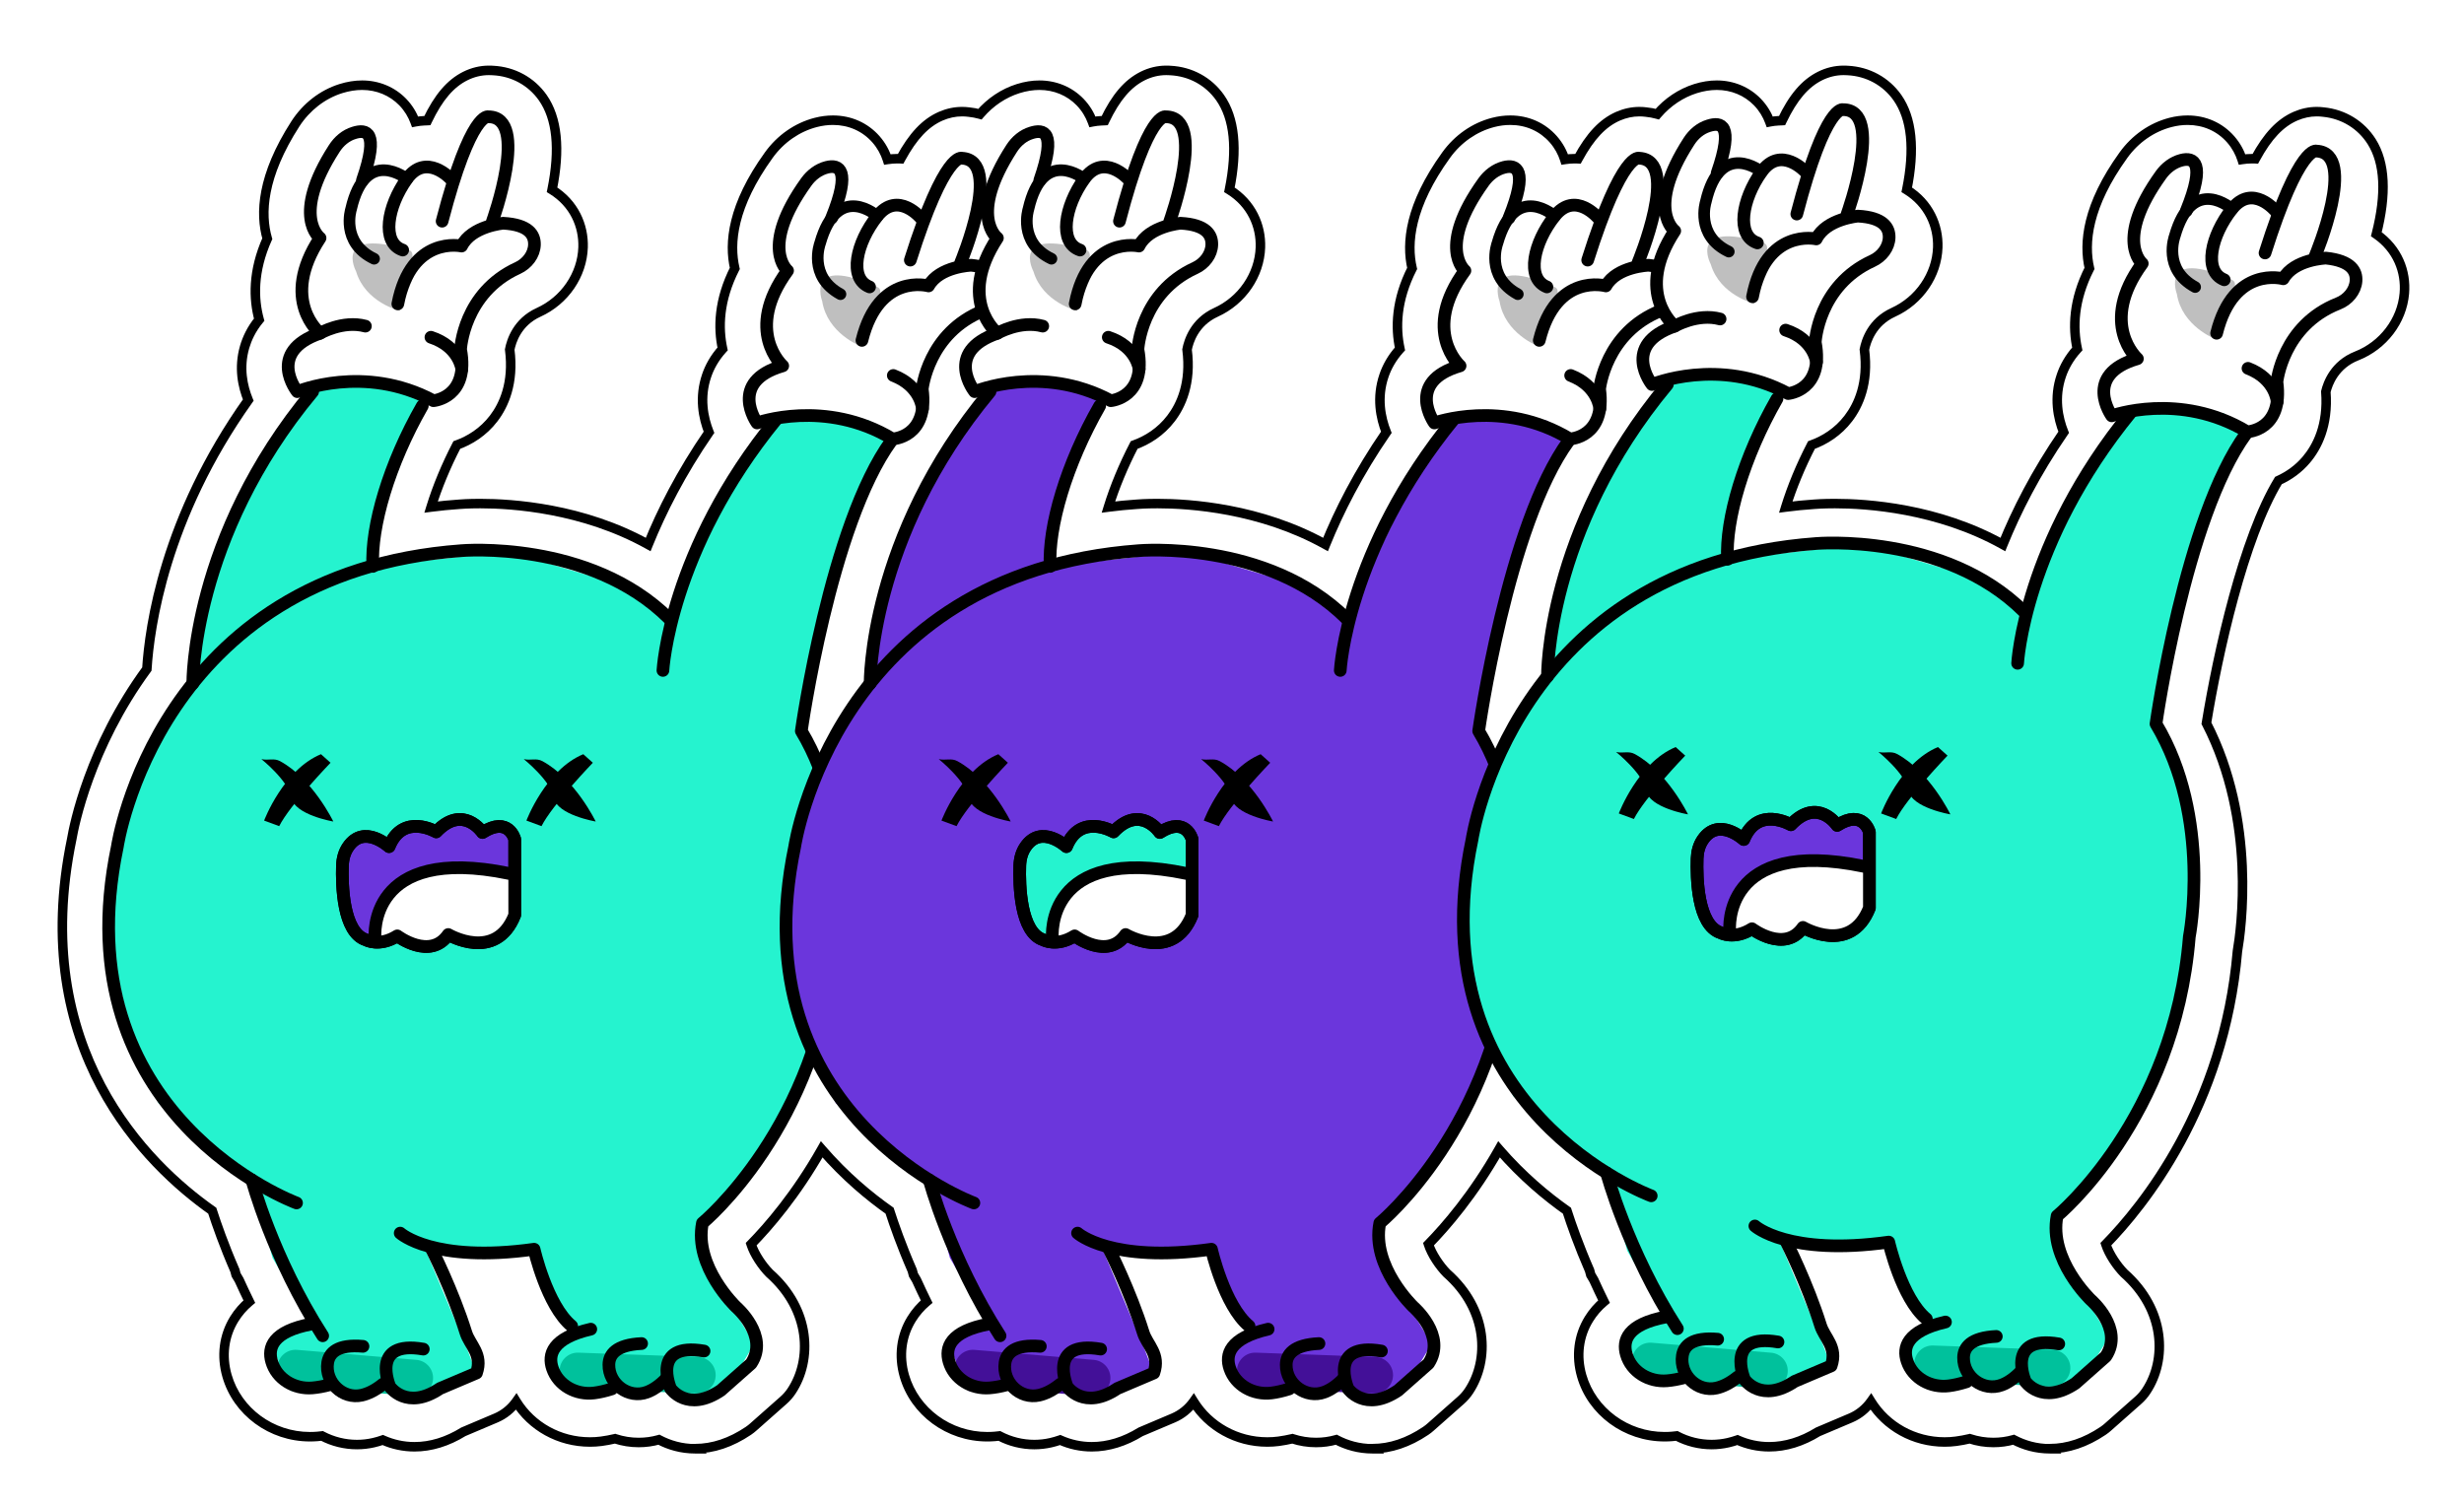 <svg width="344" height="210" viewBox="0 0 344 210" fill="none" xmlns="http://www.w3.org/2000/svg">
<g filter="url(#filter0_d_1931_37974)">
<path fill-rule="evenodd" clip-rule="evenodd" d="M276.417 192.179C277.85 192.935 279.552 193.443 281.493 193.443L281.474 193.423C283.962 193.423 286.461 192.587 288.899 190.945C289.158 190.765 289.407 190.576 289.576 190.417L293.797 186.684C294.235 186.296 294.623 185.858 294.941 185.37C297.808 181.05 297.639 174.052 291.846 168.936C290.87 167.951 289.735 166.298 289.288 164.885C294.434 159.629 305.801 145.723 307.663 123.973C308.161 121.087 310.36 105.787 303.333 92.15C304.935 82.325 308.499 66.299 313.386 58.266C314.89 57.589 316.233 56.604 317.288 55.349C318.762 53.608 320.364 50.591 320.006 45.863C320.275 44.718 321.23 42.091 324.296 40.876C328.019 39.413 330.637 35.979 330.965 32.136C331.224 29.12 330.04 25.935 327.053 23.875C328.487 18.26 328.278 13.93 326.406 10.954C324.923 8.605 322.475 7.102 319.667 6.823C319.359 6.783 319.04 6.763 318.732 6.763C317.716 6.763 316.721 6.982 315.756 7.401C313.645 8.326 311.893 10.148 310.161 13.343C310.002 13.333 309.843 13.333 309.683 13.333C309.216 13.333 308.758 13.373 308.31 13.443C308.001 12.477 307.494 11.512 306.717 10.626C305.204 8.904 303.074 7.958 300.715 7.958C299.938 7.958 299.132 8.057 298.326 8.267C295.728 8.933 293.389 10.556 291.746 12.845C286.67 19.883 286.182 25.129 287.008 28.653C284.748 33.092 284.659 36.944 285.306 39.891C284.141 41.165 283.464 42.489 283.086 43.594C282.021 46.679 282.608 49.536 283.405 51.527C279.493 57.201 276.785 62.576 274.914 67.195C265.816 62.128 255.931 61.481 251.472 61.481C249.819 61.481 248.744 61.561 248.535 61.581C247.211 61.67 245.897 61.8 244.603 61.969C245.46 59.192 246.694 56.206 248.197 53.309C249.989 52.672 251.9 51.497 253.353 49.586C254.737 47.774 256.19 44.679 255.583 39.98C255.802 38.826 256.618 36.148 259.614 34.784C263.257 33.132 265.696 29.568 265.826 25.716C265.925 22.7 264.581 19.574 261.496 17.673C262.65 11.999 262.212 7.679 260.192 4.802C258.589 2.533 256.071 1.159 253.254 1.02C253.074 1 252.875 1 252.676 1C251.541 1 250.427 1.269 249.371 1.796C247.311 2.832 245.649 4.743 244.086 8.018C243.937 8.028 243.787 8.038 243.608 8.038C243.19 8.057 242.782 8.107 242.374 8.187C242.015 7.211 241.468 6.276 240.642 5.42C239.169 3.907 237.158 3.07 234.978 3.07C234.022 3.07 233.017 3.23 232.002 3.548C229.958 4.192 228.111 5.434 226.669 7.115C226.163 6.975 225.64 6.877 225.103 6.824C224.795 6.784 224.476 6.764 224.168 6.764C223.152 6.764 222.157 6.983 221.191 7.401C219.081 8.327 217.329 10.148 215.597 13.344C215.438 13.334 215.279 13.334 215.119 13.334C214.652 13.334 214.194 13.373 213.746 13.443C213.437 12.478 212.929 11.512 212.153 10.626C210.64 8.904 208.51 7.958 206.151 7.958C205.374 7.958 204.568 8.058 203.762 8.267C201.164 8.934 198.824 10.556 197.182 12.846C192.105 19.884 191.618 25.129 192.444 28.653C190.184 33.093 190.095 36.945 190.742 39.891C189.577 41.165 188.9 42.489 188.522 43.594C187.457 46.68 188.044 49.537 188.84 51.528C184.929 57.202 182.221 62.577 180.35 67.195C171.252 62.129 161.367 61.482 156.908 61.482C155.255 61.482 154.18 61.561 153.971 61.581C152.647 61.671 151.333 61.8 150.039 61.969C150.895 59.192 152.13 56.206 153.633 53.309C155.424 52.672 157.336 51.498 158.789 49.587C160.173 47.775 161.626 44.679 161.019 39.981C161.238 38.826 162.054 36.148 165.05 34.785C168.693 33.132 171.132 29.569 171.261 25.717C171.361 22.701 170.017 19.575 166.931 17.674C168.086 12 167.648 7.68 165.627 4.803C164.025 2.533 161.506 1.16 158.689 1.02C158.51 1 158.311 1 158.112 1C156.977 1 155.862 1.269 154.807 1.797C152.747 2.832 151.084 4.743 149.522 8.018C149.372 8.028 149.223 8.038 149.044 8.038C148.626 8.058 148.218 8.108 147.81 8.187C147.451 7.212 146.904 6.276 146.078 5.42C144.604 3.907 142.594 3.071 140.414 3.071C139.458 3.071 138.453 3.23 137.437 3.549C135.394 4.193 133.547 5.434 132.106 7.115C131.599 6.975 131.076 6.877 130.539 6.823C130.231 6.784 129.912 6.764 129.604 6.764C128.588 6.764 127.593 6.983 126.627 7.401C124.517 8.326 122.765 10.148 121.033 13.343C120.874 13.333 120.715 13.333 120.555 13.333C120.088 13.333 119.63 13.373 119.182 13.443C118.873 12.477 118.365 11.512 117.589 10.626C116.076 8.904 113.946 7.958 111.587 7.958C110.81 7.958 110.004 8.058 109.198 8.267C106.6 8.934 104.26 10.556 102.618 12.846C97.541 19.883 97.054 25.129 97.88 28.653C95.62 33.092 95.531 36.944 96.178 39.891C95.013 41.165 94.336 42.489 93.958 43.594C92.893 46.68 93.48 49.536 94.276 51.527C90.365 57.201 87.657 62.576 85.786 67.195C76.688 62.128 66.803 61.481 62.344 61.481C60.691 61.481 59.616 61.561 59.407 61.581C58.083 61.67 56.769 61.8 55.475 61.969C56.331 59.192 57.566 56.206 59.069 53.309C60.861 52.672 62.772 51.497 64.225 49.586C65.609 47.775 67.062 44.679 66.455 39.98C66.674 38.826 67.49 36.148 70.486 34.785C74.129 33.132 76.568 29.569 76.698 25.716C76.797 22.7 75.453 19.575 72.368 17.673C73.522 11.999 73.084 7.679 71.064 4.803C69.461 2.533 66.942 1.159 64.126 1.02C63.946 1 63.747 1 63.548 1C62.413 1 61.298 1.269 60.243 1.796C58.183 2.832 56.52 4.743 54.958 8.018C54.808 8.028 54.659 8.038 54.48 8.038C54.062 8.058 53.654 8.107 53.246 8.187C52.887 7.212 52.34 6.276 51.514 5.42C50.04 3.907 48.03 3.071 45.85 3.071C44.894 3.071 43.889 3.23 42.873 3.548C40.315 4.355 38.066 6.097 36.533 8.466C31.834 15.762 31.605 21.028 32.611 24.502C30.57 29.051 30.68 32.903 31.476 35.81C30.371 37.144 29.774 38.497 29.445 39.622C28.609 42.519 29.167 45.117 29.953 47.038C18.277 63.452 16.166 78.692 15.798 84.585C7.785 95.515 5.625 106.464 5.316 108.286C-0.775 137.64 15.739 153.736 24.926 160.206C25.543 162.128 26.578 165.084 28.091 168.558L28.251 169.155L28.679 169.882C29.137 170.897 29.614 171.903 30.102 172.898C29.256 173.605 28.559 174.421 27.992 175.337C26.549 177.676 26.19 180.483 26.987 183.26C28.43 188.267 33.188 191.761 38.553 191.761C38.902 191.761 39.25 191.751 39.589 191.721C39.807 191.701 40.026 191.681 40.255 191.651C41.749 192.438 43.421 192.856 45.133 192.856C45.909 192.856 46.686 192.766 47.432 192.597C47.87 192.498 48.308 192.368 48.736 192.219C50.11 192.836 51.613 193.165 53.156 193.165C55.446 193.165 57.745 192.458 59.984 191.074L64.543 189.143C65.688 188.655 66.664 187.859 67.371 186.864C69.501 190.308 73.363 192.498 77.653 192.498C78.181 192.498 78.708 192.468 79.226 192.398C79.853 192.308 80.51 192.199 81.167 192.04C82.222 192.388 83.337 192.567 84.462 192.567C85.427 192.567 86.373 192.438 87.289 192.179C88.722 192.936 90.424 193.443 92.365 193.443L92.345 193.423C94.834 193.423 97.332 192.587 99.771 190.945C100.03 190.766 100.279 190.576 100.448 190.417L104.669 186.684C105.107 186.296 105.495 185.858 105.813 185.37C108.68 181.05 108.511 174.053 102.718 168.936C101.742 167.951 100.607 166.298 100.159 164.885C102.602 162.39 106.447 157.946 110.011 151.64C113.29 155.435 116.722 158.258 119.49 160.207C120.107 162.128 121.142 165.084 122.656 168.558L122.815 169.155L123.243 169.882C123.701 170.897 124.178 171.903 124.666 172.898C123.82 173.605 123.123 174.421 122.556 175.337C121.113 177.676 120.754 180.483 121.551 183.261C122.994 188.267 127.752 191.761 133.117 191.761C133.466 191.761 133.814 191.751 134.153 191.722C134.372 191.702 134.591 191.682 134.819 191.652C136.313 192.438 137.985 192.856 139.697 192.856C140.473 192.856 141.25 192.767 141.996 192.597C142.434 192.498 142.872 192.369 143.3 192.219C144.674 192.836 146.177 193.165 147.72 193.165C150.009 193.165 152.309 192.458 154.549 191.074L159.108 189.143C160.252 188.656 161.228 187.859 161.934 186.864C164.065 190.308 167.927 192.498 172.217 192.498C172.745 192.498 173.272 192.468 173.79 192.398C174.417 192.309 175.074 192.199 175.731 192.04C176.786 192.388 177.901 192.568 179.026 192.568C179.991 192.568 180.937 192.438 181.853 192.179C183.286 192.936 184.988 193.444 186.929 193.444L186.909 193.424C189.398 193.424 191.896 192.588 194.335 190.945C194.594 190.766 194.843 190.577 195.012 190.418L199.233 186.685C199.671 186.296 200.059 185.859 200.377 185.371C203.244 181.051 203.075 174.053 197.282 168.937C196.306 167.951 195.171 166.299 194.723 164.885C197.166 162.39 201.011 157.946 204.575 151.64C207.854 155.435 211.287 158.257 214.054 160.206C214.671 162.127 215.707 165.084 217.22 168.558L217.379 169.155L217.807 169.882C218.265 170.897 218.743 171.902 219.23 172.898C218.384 173.604 217.688 174.421 217.12 175.337C215.677 177.676 215.318 180.483 216.115 183.26C217.558 188.267 222.316 191.761 227.681 191.761C228.03 191.761 228.378 191.751 228.717 191.721C228.936 191.701 229.155 191.681 229.384 191.651C230.877 192.438 232.549 192.856 234.261 192.856C235.038 192.856 235.814 192.766 236.561 192.597C236.998 192.497 237.436 192.368 237.865 192.219C239.238 192.836 240.741 193.164 242.284 193.164C244.574 193.164 246.873 192.458 249.113 191.074L253.672 189.143C254.816 188.655 255.792 187.859 256.499 186.863C258.629 190.308 262.491 192.497 266.781 192.497C267.309 192.497 267.836 192.468 268.354 192.398C268.981 192.308 269.638 192.199 270.295 192.04C271.35 192.388 272.465 192.567 273.59 192.567C274.555 192.567 275.501 192.438 276.417 192.179Z" fill="white"/>
<path d="M281.493 193.443V194.106H283.094L281.963 192.974L281.493 193.443ZM276.417 192.179L276.726 191.592L276.492 191.468L276.236 191.54L276.417 192.179ZM281.474 193.423V192.76H279.873L281.004 193.892L281.474 193.423ZM288.899 190.945L289.27 191.495L289.277 191.49L288.899 190.945ZM289.576 190.417L289.137 189.92L289.129 189.927L289.121 189.934L289.576 190.417ZM293.797 186.684L294.236 187.181L294.237 187.181L293.797 186.684ZM294.941 185.37L294.389 185.003L294.386 185.008L294.941 185.37ZM291.846 168.936L291.374 169.403L291.39 169.419L291.407 169.433L291.846 168.936ZM289.288 164.885L288.813 164.421L288.535 164.705L288.655 165.085L289.288 164.885ZM307.663 123.973L307.009 123.861L307.004 123.888L307.002 123.917L307.663 123.973ZM303.333 92.15L302.678 92.043L302.643 92.259L302.743 92.454L303.333 92.15ZM313.386 58.266L313.114 57.661L312.927 57.746L312.82 57.921L313.386 58.266ZM317.288 55.349L316.782 54.921L316.781 54.922L317.288 55.349ZM320.006 45.863L319.36 45.712L319.337 45.811L319.344 45.913L320.006 45.863ZM324.296 40.876L324.053 40.259L324.052 40.259L324.296 40.876ZM330.965 32.136L330.304 32.08L330.304 32.08L330.965 32.136ZM327.053 23.875L326.411 23.71L326.296 24.158L326.677 24.421L327.053 23.875ZM326.406 10.954L326.968 10.601L326.967 10.6L326.406 10.954ZM319.667 6.823L319.583 7.481L319.592 7.482L319.602 7.483L319.667 6.823ZM315.756 7.401L315.492 6.792L315.489 6.793L315.756 7.401ZM310.161 13.343L310.12 14.005L310.543 14.032L310.745 13.659L310.161 13.343ZM308.31 13.443L307.678 13.645L307.851 14.185L308.412 14.098L308.31 13.443ZM306.717 10.626L307.216 10.188L307.216 10.188L306.717 10.626ZM298.326 8.267L298.491 8.909L298.492 8.909L298.326 8.267ZM291.746 12.845L292.284 13.233L292.285 13.232L291.746 12.845ZM287.008 28.653L287.599 28.953L287.709 28.737L287.654 28.501L287.008 28.653ZM285.306 39.891L285.796 40.338L286.028 40.084L285.954 39.748L285.306 39.891ZM283.086 43.594L283.713 43.81L283.714 43.809L283.086 43.594ZM283.405 51.527L283.951 51.904L284.153 51.611L284.021 51.281L283.405 51.527ZM274.914 67.195L274.591 67.775L275.247 68.14L275.529 67.444L274.914 67.195ZM248.535 61.581L248.58 62.243L248.589 62.242L248.598 62.241L248.535 61.581ZM244.603 61.969L243.969 61.774L243.665 62.761L244.689 62.627L244.603 61.969ZM248.197 53.309L247.975 52.684L247.728 52.771L247.608 53.003L248.197 53.309ZM253.353 49.586L252.826 49.183L252.825 49.184L253.353 49.586ZM255.583 39.98L254.931 39.857L254.911 39.961L254.925 40.065L255.583 39.98ZM259.614 34.784L259.34 34.18L259.339 34.181L259.614 34.784ZM265.826 25.716L266.489 25.738L266.489 25.738L265.826 25.716ZM261.496 17.673L260.846 17.541L260.753 17.995L261.148 18.238L261.496 17.673ZM260.192 4.802L260.734 4.421L260.734 4.42L260.192 4.802ZM253.254 1.02L253.18 1.679L253.201 1.681L253.221 1.682L253.254 1.02ZM249.371 1.796L249.075 1.203L249.074 1.204L249.371 1.796ZM244.086 8.018L244.13 8.68L244.517 8.654L244.685 8.303L244.086 8.018ZM243.608 8.038V7.374H243.592L243.576 7.375L243.608 8.038ZM242.374 8.187L241.751 8.416L241.946 8.946L242.501 8.838L242.374 8.187ZM240.642 5.42L241.119 4.959L241.117 4.957L240.642 5.42ZM232.002 3.548L231.803 2.915L231.802 2.916L232.002 3.548ZM226.669 7.115L226.492 7.754L226.898 7.867L227.173 7.547L226.669 7.115ZM225.103 6.824L225.018 7.482L225.028 7.483L225.038 7.484L225.103 6.824ZM221.191 7.401L220.928 6.792L220.925 6.793L221.191 7.401ZM215.597 13.344L215.556 14.006L215.979 14.032L216.18 13.66L215.597 13.344ZM213.746 13.443L213.114 13.645L213.287 14.186L213.848 14.099L213.746 13.443ZM212.153 10.626L212.652 10.189L212.651 10.188L212.153 10.626ZM203.762 8.267L203.927 8.91L203.928 8.909L203.762 8.267ZM197.182 12.846L197.72 13.234L197.721 13.233L197.182 12.846ZM192.444 28.653L193.035 28.954L193.145 28.738L193.09 28.502L192.444 28.653ZM190.742 39.891L191.231 40.339L191.463 40.085L191.39 39.749L190.742 39.891ZM188.522 43.594L189.149 43.811L189.15 43.809L188.522 43.594ZM188.84 51.528L189.387 51.904L189.588 51.611L189.456 51.281L188.84 51.528ZM180.35 67.195L180.027 67.775L180.683 68.14L180.964 67.445L180.35 67.195ZM153.971 61.581L154.016 62.243L154.025 62.243L154.034 62.242L153.971 61.581ZM150.039 61.969L149.405 61.774L149.101 62.761L150.125 62.627L150.039 61.969ZM153.633 53.309L153.411 52.684L153.164 52.772L153.044 53.004L153.633 53.309ZM158.789 49.587L158.262 49.184L158.261 49.185L158.789 49.587ZM161.019 39.981L160.367 39.857L160.347 39.961L160.361 40.066L161.019 39.981ZM165.05 34.785L164.776 34.181L164.775 34.181L165.05 34.785ZM171.261 25.717L171.925 25.739L171.925 25.738L171.261 25.717ZM166.931 17.674L166.281 17.541L166.189 17.995L166.583 18.238L166.931 17.674ZM165.627 4.803L166.17 4.422L166.169 4.42L165.627 4.803ZM158.689 1.02L158.616 1.68L158.636 1.682L158.657 1.683L158.689 1.02ZM154.807 1.797L154.511 1.203L154.51 1.204L154.807 1.797ZM149.522 8.018L149.566 8.68L149.953 8.654L150.12 8.304L149.522 8.018ZM149.044 8.038V7.375H149.028L149.012 7.375L149.044 8.038ZM147.81 8.187L147.187 8.416L147.382 8.947L147.937 8.838L147.81 8.187ZM146.078 5.42L146.555 4.959L146.553 4.957L146.078 5.42ZM137.437 3.549L137.239 2.916L137.238 2.916L137.437 3.549ZM132.106 7.115L131.929 7.754L132.335 7.867L132.609 7.547L132.106 7.115ZM130.539 6.823L130.454 7.481L130.464 7.483L130.474 7.483L130.539 6.823ZM126.627 7.401L126.364 6.792L126.361 6.793L126.627 7.401ZM121.033 13.343L120.992 14.005L121.415 14.032L121.616 13.659L121.033 13.343ZM119.182 13.443L118.55 13.645L118.723 14.186L119.284 14.098L119.182 13.443ZM117.589 10.626L118.088 10.189L118.087 10.188L117.589 10.626ZM109.198 8.267L109.363 8.909L109.364 8.909L109.198 8.267ZM102.618 12.846L103.156 13.234L103.157 13.232L102.618 12.846ZM97.88 28.653L98.471 28.954L98.581 28.738L98.526 28.501L97.88 28.653ZM96.178 39.891L96.667 40.339L96.9 40.085L96.826 39.749L96.178 39.891ZM93.958 43.594L94.585 43.81L94.586 43.809L93.958 43.594ZM94.276 51.527L94.823 51.904L95.025 51.611L94.892 51.281L94.276 51.527ZM85.786 67.195L85.463 67.775L86.119 68.14L86.4 67.444L85.786 67.195ZM59.407 61.581L59.452 62.243L59.461 62.242L59.47 62.241L59.407 61.581ZM55.475 61.969L54.841 61.774L54.537 62.761L55.561 62.627L55.475 61.969ZM59.069 53.309L58.846 52.684L58.6 52.772L58.48 53.004L59.069 53.309ZM64.225 49.586L63.698 49.184L63.697 49.185L64.225 49.586ZM66.455 39.98L65.803 39.857L65.783 39.961L65.797 40.066L66.455 39.98ZM70.486 34.785L70.212 34.18L70.211 34.181L70.486 34.785ZM76.698 25.716L77.361 25.738L77.361 25.738L76.698 25.716ZM72.368 17.673L71.717 17.541L71.625 17.995L72.019 18.238L72.368 17.673ZM71.064 4.803L71.606 4.421L71.605 4.42L71.064 4.803ZM64.126 1.02L64.052 1.679L64.072 1.682L64.093 1.683L64.126 1.02ZM60.243 1.796L59.947 1.203L59.946 1.204L60.243 1.796ZM54.958 8.018L55.002 8.68L55.389 8.654L55.556 8.304L54.958 8.018ZM54.48 8.038V7.374H54.464L54.448 7.375L54.48 8.038ZM53.246 8.187L52.623 8.416L52.818 8.946L53.373 8.838L53.246 8.187ZM51.514 5.42L51.991 4.959L51.989 4.957L51.514 5.42ZM42.873 3.548L42.675 2.915L42.674 2.916L42.873 3.548ZM36.533 8.466L35.976 8.105L35.975 8.107L36.533 8.466ZM32.611 24.502L33.216 24.773L33.316 24.551L33.248 24.317L32.611 24.502ZM31.476 35.81L31.987 36.233L32.207 35.967L32.116 35.634L31.476 35.81ZM29.445 39.622L28.808 39.436L28.808 39.438L29.445 39.622ZM29.953 47.038L30.494 47.422L30.705 47.125L30.567 46.787L29.953 47.038ZM15.798 84.585L16.333 84.977L16.448 84.82L16.46 84.626L15.798 84.585ZM5.316 108.286L5.966 108.421L5.969 108.409L5.971 108.397L5.316 108.286ZM24.926 160.206L25.558 160.004L25.49 159.792L25.308 159.664L24.926 160.206ZM28.091 168.558L28.733 168.387L28.72 168.339L28.7 168.293L28.091 168.558ZM28.251 169.155L27.61 169.326L27.633 169.414L27.679 169.492L28.251 169.155ZM28.679 169.882L29.284 169.609L29.269 169.576L29.25 169.545L28.679 169.882ZM30.102 172.898L30.528 173.407L30.927 173.073L30.698 172.606L30.102 172.898ZM27.992 175.337L27.428 174.987L27.427 174.988L27.992 175.337ZM26.987 183.26L26.349 183.443L26.349 183.444L26.987 183.26ZM39.589 191.721L39.647 192.382L39.649 192.382L39.589 191.721ZM40.255 191.651L40.565 191.065L40.378 190.966L40.17 190.994L40.255 191.651ZM47.432 192.597L47.579 193.244L47.579 193.244L47.432 192.597ZM48.736 192.219L49.008 191.614L48.767 191.505L48.518 191.592L48.736 192.219ZM59.984 191.074L59.726 190.463L59.679 190.483L59.636 190.51L59.984 191.074ZM64.543 189.143L64.802 189.754L64.804 189.753L64.543 189.143ZM67.371 186.864L67.935 186.515L67.409 185.664L66.83 186.479L67.371 186.864ZM79.226 192.398L79.314 193.056L79.32 193.055L79.226 192.398ZM81.167 192.04L81.375 191.41L81.195 191.35L81.011 191.395L81.167 192.04ZM87.289 192.179L87.598 191.592L87.364 191.468L87.108 191.541L87.289 192.179ZM92.365 193.443V194.107H93.966L92.835 192.974L92.365 193.443ZM92.345 193.423V192.76H90.744L91.876 193.892L92.345 193.423ZM99.771 190.945L100.142 191.495L100.149 191.49L99.771 190.945ZM100.448 190.417L100.009 189.92L100.001 189.927L99.993 189.934L100.448 190.417ZM104.669 186.684L105.108 187.181L105.109 187.181L104.669 186.684ZM105.813 185.37L105.261 185.004L105.258 185.008L105.813 185.37ZM102.718 168.936L102.246 169.403L102.262 169.419L102.278 169.433L102.718 168.936ZM100.159 164.885L99.685 164.421L99.407 164.705L99.527 165.085L100.159 164.885ZM110.011 151.64L110.513 151.206L109.897 150.493L109.433 151.313L110.011 151.64ZM119.49 160.207L120.122 160.004L120.054 159.792L119.872 159.664L119.49 160.207ZM122.656 168.558L123.297 168.387L123.284 168.339L123.264 168.293L122.656 168.558ZM122.815 169.155L122.174 169.326L122.197 169.414L122.243 169.492L122.815 169.155ZM123.243 169.882L123.848 169.609L123.833 169.577L123.814 169.545L123.243 169.882ZM124.666 172.898L125.092 173.407L125.491 173.074L125.262 172.606L124.666 172.898ZM122.556 175.337L121.992 174.988L121.991 174.989L122.556 175.337ZM121.551 183.261L120.913 183.443L120.913 183.444L121.551 183.261ZM134.153 191.722L134.211 192.382L134.213 192.382L134.153 191.722ZM134.819 191.652L135.129 191.065L134.942 190.967L134.734 190.994L134.819 191.652ZM141.996 192.597L142.143 193.244L142.143 193.244L141.996 192.597ZM143.3 192.219L143.572 191.614L143.331 191.506L143.082 191.593L143.3 192.219ZM154.549 191.074L154.29 190.464L154.243 190.483L154.2 190.51L154.549 191.074ZM159.108 189.143L159.366 189.754L159.368 189.754L159.108 189.143ZM161.934 186.864L162.499 186.515L161.973 185.664L161.394 186.48L161.934 186.864ZM173.79 192.398L173.878 193.056L173.884 193.055L173.79 192.398ZM175.731 192.04L175.939 191.41L175.759 191.351L175.575 191.395L175.731 192.04ZM181.853 192.179L182.162 191.593L181.928 191.469L181.672 191.541L181.853 192.179ZM186.929 193.444V194.107H188.531L187.398 192.974L186.929 193.444ZM186.909 193.424V192.76H185.308L186.44 193.893L186.909 193.424ZM194.335 190.945L194.706 191.495L194.713 191.491L194.335 190.945ZM195.012 190.418L194.573 189.921L194.565 189.927L194.557 189.934L195.012 190.418ZM199.233 186.685L199.672 187.182L199.673 187.181L199.233 186.685ZM200.377 185.371L199.825 185.004L199.822 185.008L200.377 185.371ZM197.282 168.937L196.81 169.403L196.826 169.419L196.842 169.434L197.282 168.937ZM194.723 164.885L194.249 164.421L193.971 164.706L194.091 165.086L194.723 164.885ZM204.575 151.64L205.077 151.206L204.461 150.493L203.998 151.313L204.575 151.64ZM214.054 160.206L214.686 160.003L214.618 159.792L214.436 159.664L214.054 160.206ZM217.22 168.558L217.861 168.387L217.848 168.339L217.828 168.293L217.22 168.558ZM217.379 169.155L216.738 169.326L216.761 169.414L216.807 169.492L217.379 169.155ZM217.807 169.882L218.412 169.609L218.397 169.576L218.379 169.545L217.807 169.882ZM219.23 172.898L219.656 173.407L220.055 173.073L219.826 172.606L219.23 172.898ZM217.12 175.337L216.556 174.987L216.556 174.988L217.12 175.337ZM216.115 183.26L215.477 183.443L215.477 183.444L216.115 183.26ZM228.717 191.721L228.775 192.382L228.777 192.382L228.717 191.721ZM229.384 191.651L229.693 191.064L229.507 190.966L229.298 190.993L229.384 191.651ZM236.561 192.597L236.707 193.244L236.708 193.244L236.561 192.597ZM237.865 192.219L238.136 191.614L237.895 191.505L237.646 191.592L237.865 192.219ZM249.113 191.074L248.854 190.463L248.807 190.483L248.764 190.51L249.113 191.074ZM253.672 189.143L253.93 189.754L253.932 189.753L253.672 189.143ZM256.499 186.863L257.063 186.514L256.537 185.664L255.958 186.479L256.499 186.863ZM268.354 192.398L268.442 193.055L268.448 193.055L268.354 192.398ZM270.295 192.04L270.503 191.41L270.323 191.35L270.139 191.395L270.295 192.04ZM281.493 192.78C279.672 192.78 278.075 192.304 276.726 191.592L276.107 192.766C277.625 193.567 279.433 194.106 281.493 194.106V192.78ZM281.004 193.892L281.024 193.912L281.963 192.974L281.943 192.954L281.004 193.892ZM288.529 190.394C286.179 191.977 283.807 192.76 281.474 192.76V194.087C284.117 194.087 286.742 193.197 289.27 191.495L288.529 190.394ZM289.121 189.934C288.988 190.059 288.771 190.226 288.522 190.399L289.277 191.49C289.545 191.304 289.826 191.093 290.031 190.9L289.121 189.934ZM293.357 186.187L289.137 189.92L290.016 190.914L294.236 187.181L293.357 186.187ZM294.386 185.008C294.103 185.441 293.755 185.835 293.357 186.188L294.237 187.181C294.714 186.757 295.143 186.275 295.497 185.733L294.386 185.008ZM291.407 169.433C296.958 174.336 297.067 180.967 294.389 185.003L295.494 185.737C298.549 181.133 298.32 173.768 292.285 168.439L291.407 169.433ZM288.655 165.085C289.143 166.624 290.346 168.364 291.374 169.403L292.317 168.469C291.395 167.537 290.328 165.972 289.92 164.684L288.655 165.085ZM307.002 123.917C305.158 145.456 293.9 159.226 288.813 164.421L289.762 165.349C294.967 160.032 306.444 145.99 308.324 124.03L307.002 123.917ZM302.743 92.454C309.666 105.888 307.502 121.002 307.009 123.861L308.317 124.086C308.819 121.171 311.055 105.686 303.922 91.846L302.743 92.454ZM312.82 57.921C310.325 62.021 308.193 68.11 306.488 74.362C304.778 80.627 303.482 87.113 302.678 92.043L303.988 92.257C304.786 87.362 306.073 80.922 307.768 74.711C309.467 68.484 311.56 62.544 313.953 58.611L312.82 57.921ZM316.781 54.922C315.794 56.095 314.533 57.022 313.114 57.661L313.659 58.871C315.246 58.156 316.672 57.112 317.796 55.777L316.781 54.922ZM319.344 45.913C319.688 50.45 318.155 53.297 316.782 54.921L317.795 55.778C319.368 53.917 321.04 50.733 320.667 45.813L319.344 45.913ZM324.052 40.259C320.694 41.59 319.651 44.472 319.36 45.712L320.652 46.015C320.898 44.965 321.767 42.592 324.54 41.493L324.052 40.259ZM330.304 32.08C329.998 35.66 327.552 38.884 324.053 40.259L324.539 41.494C328.486 39.942 331.275 36.298 331.626 32.193L330.304 32.08ZM326.677 24.421C329.449 26.333 330.545 29.279 330.304 32.08L331.626 32.193C331.904 28.962 330.631 25.537 327.43 23.328L326.677 24.421ZM325.845 11.307C327.572 14.054 327.827 18.162 326.411 23.71L327.696 24.039C329.146 18.359 328.984 13.807 326.968 10.601L325.845 11.307ZM319.602 7.483C322.209 7.742 324.473 9.135 325.845 11.308L326.967 10.6C325.373 8.075 322.74 6.462 319.733 6.163L319.602 7.483ZM318.732 7.427C319.013 7.427 319.303 7.445 319.583 7.481L319.752 6.165C319.415 6.122 319.068 6.1 318.732 6.1V7.427ZM316.019 8.009C316.908 7.624 317.814 7.427 318.732 7.427V6.1C317.619 6.1 316.534 6.341 315.492 6.792L316.019 8.009ZM310.745 13.659C312.44 10.531 314.1 8.851 316.022 8.008L315.489 6.793C313.19 7.801 311.346 9.765 309.578 13.027L310.745 13.659ZM309.683 13.997C309.846 13.997 309.985 13.997 310.12 14.005L310.203 12.681C310.019 12.669 309.839 12.67 309.683 12.67V13.997ZM308.412 14.098C308.83 14.033 309.253 13.997 309.683 13.997V12.67C309.178 12.67 308.686 12.713 308.208 12.787L308.412 14.098ZM306.218 11.063C306.93 11.875 307.395 12.759 307.678 13.645L308.942 13.241C308.608 12.195 308.057 11.148 307.216 10.188L306.218 11.063ZM300.715 8.621C302.89 8.621 304.836 9.49 306.219 11.063L307.216 10.188C305.572 8.317 303.258 7.295 300.715 7.295V8.621ZM298.492 8.909C299.244 8.714 299.995 8.621 300.715 8.621V7.295C299.882 7.295 299.02 7.401 298.159 7.624L298.492 8.909ZM292.285 13.232C293.841 11.063 296.051 9.535 298.491 8.909L298.161 7.624C295.405 8.331 292.936 10.049 291.207 12.459L292.285 13.232ZM287.654 28.501C286.881 25.206 287.292 20.153 292.284 13.233L291.208 12.457C286.047 19.613 285.482 25.052 286.362 28.804L287.654 28.501ZM285.954 39.748C285.338 36.943 285.413 33.249 287.599 28.953L286.417 28.352C284.084 32.935 283.98 36.945 284.658 40.033L285.954 39.748ZM283.714 43.809C284.066 42.779 284.7 41.537 285.796 40.338L284.816 39.443C283.583 40.793 282.862 42.199 282.458 43.379L283.714 43.809ZM284.021 51.281C283.261 49.381 282.717 46.696 283.713 43.81L282.459 43.377C281.325 46.663 281.956 49.691 282.789 51.773L284.021 51.281ZM275.529 67.444C277.384 62.866 280.069 57.534 283.951 51.904L282.858 51.151C278.916 56.868 276.187 62.287 274.299 66.946L275.529 67.444ZM251.472 62.145C255.886 62.145 265.637 62.788 274.591 67.775L275.237 66.615C265.994 61.468 255.977 60.818 251.472 60.818V62.145ZM248.598 62.241C248.784 62.224 249.838 62.145 251.472 62.145V60.818C249.801 60.818 248.705 60.898 248.472 60.92L248.598 62.241ZM244.689 62.627C245.969 62.459 247.27 62.331 248.58 62.243L248.491 60.919C247.153 61.009 245.826 61.14 244.517 61.311L244.689 62.627ZM247.608 53.003C246.088 55.932 244.838 58.955 243.969 61.774L245.237 62.164C246.081 59.429 247.299 56.479 248.786 53.614L247.608 53.003ZM252.825 49.184C251.463 50.975 249.668 52.082 247.975 52.684L248.419 53.934C250.31 53.262 252.336 52.019 253.881 49.988L252.825 49.184ZM254.925 40.065C255.507 44.571 254.116 47.495 252.826 49.183L253.88 49.989C255.358 48.054 256.873 44.786 256.241 39.895L254.925 40.065ZM259.339 34.181C256.055 35.675 255.167 38.614 254.931 39.857L256.235 40.104C256.437 39.038 257.181 36.621 259.889 35.388L259.339 34.181ZM265.163 25.694C265.042 29.282 262.764 32.627 259.34 34.18L259.888 35.388C263.751 33.637 266.35 29.854 266.489 25.738L265.163 25.694ZM261.148 18.238C264.011 20.002 265.255 22.892 265.163 25.694L266.489 25.738C266.595 22.508 265.151 19.146 261.844 17.108L261.148 18.238ZM259.649 5.184C261.514 7.839 261.986 11.935 260.846 17.541L262.146 17.805C263.314 12.064 262.911 7.519 260.734 4.421L259.649 5.184ZM253.221 1.682C255.838 1.812 258.167 3.085 259.65 5.185L260.734 4.42C259.011 1.981 256.304 0.507 253.286 0.357L253.221 1.682ZM252.676 1.663C252.884 1.663 253.045 1.664 253.18 1.679L253.327 0.361C253.104 0.336 252.866 0.337 252.676 0.337V1.663ZM249.668 2.39C250.635 1.906 251.649 1.663 252.676 1.663V0.337C251.434 0.337 250.218 0.631 249.075 1.203L249.668 2.39ZM244.685 8.303C246.214 5.098 247.792 3.332 249.669 2.389L249.074 1.204C246.83 2.331 245.083 4.387 243.487 7.732L244.685 8.303ZM243.608 8.701C243.812 8.701 243.981 8.689 244.13 8.68L244.042 7.356C243.892 7.366 243.763 7.374 243.608 7.374V8.701ZM242.501 8.838C242.878 8.764 243.254 8.719 243.64 8.7L243.576 7.375C243.126 7.396 242.686 7.45 242.247 7.536L242.501 8.838ZM240.164 5.88C240.922 6.665 241.422 7.52 241.751 8.416L242.996 7.958C242.609 6.903 242.014 5.886 241.119 4.959L240.164 5.88ZM234.978 3.734C236.985 3.734 238.822 4.502 240.166 5.882L241.117 4.957C239.515 3.311 237.331 2.407 234.978 2.407V3.734ZM232.2 4.181C233.157 3.881 234.095 3.734 234.978 3.734V2.407C233.949 2.407 232.877 2.578 231.803 2.915L232.2 4.181ZM227.173 7.547C228.538 5.955 230.281 4.786 232.201 4.181L231.802 2.916C229.635 3.599 227.684 4.912 226.166 6.683L227.173 7.547ZM226.846 6.476C226.303 6.325 225.743 6.221 225.169 6.164L225.038 7.484C225.537 7.533 226.023 7.624 226.492 7.754L226.846 6.476ZM225.188 6.166C224.851 6.122 224.504 6.101 224.168 6.101V7.427C224.449 7.427 224.739 7.446 225.018 7.482L225.188 6.166ZM224.168 6.101C223.055 6.101 221.97 6.341 220.928 6.792L221.455 8.01C222.344 7.625 223.25 7.427 224.168 7.427V6.101ZM220.925 6.793C218.626 7.802 216.782 9.765 215.014 13.027L216.18 13.66C217.876 10.531 219.536 8.852 221.458 8.009L220.925 6.793ZM215.639 12.681C215.455 12.67 215.275 12.67 215.119 12.67V13.997C215.282 13.997 215.421 13.997 215.556 14.006L215.639 12.681ZM215.119 12.67C214.614 12.67 214.122 12.713 213.644 12.788L213.848 14.099C214.266 14.034 214.689 13.997 215.119 13.997V12.67ZM214.378 13.241C214.043 12.196 213.493 11.148 212.652 10.189L211.654 11.063C212.366 11.876 212.831 12.76 213.114 13.645L214.378 13.241ZM212.651 10.188C211.008 8.318 208.694 7.295 206.151 7.295V8.622C208.326 8.622 210.272 9.49 211.655 11.064L212.651 10.188ZM206.151 7.295C205.318 7.295 204.456 7.402 203.595 7.625L203.928 8.909C204.68 8.714 205.431 8.622 206.151 8.622V7.295ZM203.597 7.624C200.841 8.332 198.372 10.049 196.643 12.459L197.721 13.233C199.277 11.064 201.486 9.536 203.927 8.91L203.597 7.624ZM196.644 12.458C191.483 19.613 190.918 25.052 191.798 28.805L193.09 28.502C192.317 25.206 192.728 20.154 197.72 13.234L196.644 12.458ZM191.853 28.352C189.52 32.936 189.416 36.946 190.094 40.034L191.39 39.749C190.774 36.944 190.849 33.249 193.035 28.954L191.853 28.352ZM190.252 39.444C189.019 40.793 188.298 42.199 187.894 43.379L189.15 43.809C189.502 42.779 190.136 41.538 191.231 40.339L190.252 39.444ZM187.895 43.378C186.761 46.663 187.392 49.692 188.225 51.774L189.456 51.281C188.697 49.382 188.153 46.697 189.149 43.811L187.895 43.378ZM188.294 51.151C184.352 56.868 181.623 62.287 179.735 66.946L180.964 67.445C182.819 62.866 185.505 57.534 189.387 51.904L188.294 51.151ZM180.672 66.616C171.43 61.469 161.413 60.818 156.908 60.818V62.145C161.321 62.145 171.073 62.789 180.027 67.775L180.672 66.616ZM156.908 60.818C155.237 60.818 154.141 60.899 153.908 60.921L154.034 62.242C154.22 62.224 155.274 62.145 156.908 62.145V60.818ZM153.926 60.919C152.589 61.01 151.261 61.141 149.953 61.312L150.125 62.627C151.405 62.46 152.705 62.332 154.016 62.243L153.926 60.919ZM150.673 62.165C151.517 59.429 152.735 56.48 154.222 53.615L153.044 53.004C151.524 55.932 150.274 58.956 149.405 61.774L150.673 62.165ZM153.855 53.934C155.745 53.262 157.772 52.02 159.317 49.988L158.261 49.185C156.899 50.976 155.104 52.082 153.411 52.684L153.855 53.934ZM159.316 49.989C160.794 48.054 162.309 44.786 161.677 39.896L160.361 40.066C160.943 44.572 159.551 47.495 158.262 49.184L159.316 49.989ZM161.67 40.105C161.873 39.038 162.617 36.621 165.325 35.389L164.775 34.181C161.491 35.676 160.603 38.614 160.367 39.857L161.67 40.105ZM165.324 35.389C169.186 33.637 171.786 29.855 171.925 25.739L170.598 25.694C170.478 29.283 168.2 32.628 164.776 34.181L165.324 35.389ZM171.925 25.738C172.031 22.508 170.587 19.147 167.279 17.109L166.583 18.238C169.447 20.003 170.691 22.893 170.598 25.695L171.925 25.738ZM167.582 17.806C168.75 12.064 168.347 7.52 166.17 4.422L165.085 5.184C166.95 7.839 167.422 11.935 166.281 17.541L167.582 17.806ZM166.169 4.42C164.447 1.981 161.74 0.507 158.722 0.358L158.657 1.683C161.273 1.812 163.603 3.086 165.086 5.186L166.169 4.42ZM158.763 0.361C158.54 0.336 158.302 0.337 158.112 0.337V1.664C158.32 1.664 158.48 1.665 158.616 1.68L158.763 0.361ZM158.112 0.337C156.87 0.337 155.654 0.632 154.511 1.203L155.104 2.39C156.071 1.907 157.085 1.664 158.112 1.664V0.337ZM154.51 1.204C152.266 2.331 150.519 4.388 148.923 7.732L150.12 8.304C151.65 5.099 153.228 3.333 155.105 2.39L154.51 1.204ZM149.478 7.356C149.328 7.366 149.198 7.375 149.044 7.375V8.701C149.248 8.701 149.417 8.69 149.566 8.68L149.478 7.356ZM149.012 7.375C148.562 7.397 148.122 7.451 147.683 7.536L147.937 8.838C148.314 8.765 148.69 8.719 149.075 8.701L149.012 7.375ZM148.432 7.959C148.045 6.904 147.45 5.887 146.555 4.959L145.6 5.881C146.357 6.665 146.858 7.52 147.187 8.416L148.432 7.959ZM146.553 4.957C144.951 3.312 142.767 2.408 140.414 2.408V3.734C142.42 3.734 144.258 4.502 145.602 5.883L146.553 4.957ZM140.414 2.408C139.385 2.408 138.313 2.579 137.239 2.916L137.636 4.182C138.593 3.882 139.531 3.734 140.414 3.734V2.408ZM137.238 2.916C135.071 3.599 133.12 4.913 131.602 6.683L132.609 7.547C133.974 5.955 135.717 4.787 137.637 4.181L137.238 2.916ZM132.283 6.475C131.74 6.325 131.179 6.22 130.605 6.163L130.474 7.483C130.973 7.533 131.459 7.624 131.929 7.754L132.283 6.475ZM130.624 6.165C130.287 6.122 129.94 6.1 129.604 6.1V7.427C129.885 7.427 130.175 7.445 130.454 7.481L130.624 6.165ZM129.604 6.1C128.491 6.1 127.406 6.341 126.364 6.792L126.891 8.009C127.78 7.624 128.686 7.427 129.604 7.427V6.1ZM126.361 6.793C124.062 7.802 122.218 9.765 120.45 13.027L121.616 13.659C123.312 10.531 124.972 8.851 126.894 8.008L126.361 6.793ZM121.075 12.681C120.891 12.67 120.711 12.67 120.555 12.67V13.997C120.718 13.997 120.857 13.997 120.992 14.005L121.075 12.681ZM120.555 12.67C120.05 12.67 119.558 12.713 119.08 12.787L119.284 14.098C119.702 14.033 120.125 13.997 120.555 13.997V12.67ZM119.814 13.241C119.479 12.195 118.929 11.148 118.088 10.189L117.09 11.063C117.802 11.875 118.267 12.759 118.55 13.645L119.814 13.241ZM118.087 10.188C116.444 8.318 114.13 7.295 111.587 7.295V8.621C113.762 8.621 115.708 9.49 117.091 11.064L118.087 10.188ZM111.587 7.295C110.754 7.295 109.892 7.401 109.031 7.625L109.364 8.909C110.116 8.714 110.867 8.621 111.587 8.621V7.295ZM109.033 7.624C106.277 8.332 103.808 10.049 102.079 12.459L103.157 13.232C104.713 11.063 106.922 9.536 109.363 8.909L109.033 7.624ZM102.08 12.457C96.918 19.613 96.354 25.052 97.234 28.804L98.526 28.501C97.753 25.206 98.164 20.154 103.156 13.234L102.08 12.457ZM97.289 28.352C94.956 32.936 94.852 36.945 95.53 40.033L96.826 39.749C96.21 36.944 96.285 33.249 98.471 28.954L97.289 28.352ZM95.688 39.443C94.455 40.793 93.734 42.199 93.33 43.379L94.586 43.809C94.938 42.779 95.572 41.537 96.667 40.339L95.688 39.443ZM93.331 43.377C92.197 46.663 92.828 49.691 93.66 51.774L94.892 51.281C94.133 49.382 93.589 46.697 94.585 43.81L93.331 43.377ZM93.73 51.151C89.788 56.868 87.058 62.287 85.171 66.946L86.4 67.444C88.255 62.866 90.941 57.534 94.823 51.904L93.73 51.151ZM86.108 66.615C76.866 61.468 66.849 60.818 62.344 60.818V62.145C66.757 62.145 76.509 62.788 85.463 67.775L86.108 66.615ZM62.344 60.818C60.673 60.818 59.577 60.898 59.344 60.921L59.47 62.241C59.656 62.224 60.71 62.145 62.344 62.145V60.818ZM59.362 60.919C58.025 61.01 56.697 61.14 55.389 61.311L55.561 62.627C56.841 62.46 58.142 62.331 59.452 62.243L59.362 60.919ZM56.109 62.165C56.953 59.429 58.171 56.479 59.658 53.615L58.48 53.004C56.96 55.932 55.71 58.955 54.841 61.774L56.109 62.165ZM59.291 53.934C61.181 53.262 63.208 52.019 64.753 49.988L63.697 49.185C62.335 50.975 60.54 52.082 58.846 52.684L59.291 53.934ZM64.752 49.989C66.23 48.054 67.745 44.786 67.113 39.895L65.797 40.066C66.379 44.572 64.987 47.495 63.698 49.184L64.752 49.989ZM67.106 40.104C67.309 39.038 68.052 36.621 70.761 35.388L70.211 34.181C66.927 35.675 66.039 38.614 65.803 39.857L67.106 40.104ZM70.76 35.389C74.623 33.637 77.222 29.854 77.361 25.738L76.034 25.694C75.914 29.283 73.636 32.627 70.212 34.18L70.76 35.389ZM77.361 25.738C77.467 22.508 76.023 19.147 72.716 17.108L72.019 18.238C74.883 20.003 76.127 22.892 76.034 25.694L77.361 25.738ZM73.017 17.806C74.186 12.064 73.783 7.52 71.606 4.421L70.521 5.184C72.386 7.839 72.858 11.935 71.717 17.541L73.017 17.806ZM71.605 4.42C69.883 1.981 67.175 0.507 64.158 0.357L64.093 1.683C66.709 1.812 69.039 3.085 70.522 5.185L71.605 4.42ZM64.199 0.361C63.976 0.336 63.738 0.337 63.548 0.337V1.664C63.756 1.664 63.916 1.664 64.052 1.679L64.199 0.361ZM63.548 0.337C62.306 0.337 61.09 0.631 59.947 1.203L60.54 2.39C61.507 1.906 62.52 1.664 63.548 1.664V0.337ZM59.946 1.204C57.702 2.331 55.955 4.388 54.359 7.732L55.556 8.304C57.086 5.098 58.664 3.333 60.541 2.389L59.946 1.204ZM54.914 7.356C54.764 7.366 54.634 7.374 54.48 7.374V8.701C54.684 8.701 54.853 8.69 55.002 8.68L54.914 7.356ZM54.448 7.375C53.998 7.397 53.558 7.45 53.119 7.536L53.373 8.838C53.75 8.765 54.126 8.719 54.511 8.7L54.448 7.375ZM53.868 7.958C53.481 6.903 52.886 5.887 51.991 4.959L51.036 5.88C51.793 6.665 52.294 7.52 52.623 8.416L53.868 7.958ZM51.989 4.957C50.387 3.312 48.203 2.407 45.85 2.407V3.734C47.856 3.734 49.694 4.502 51.038 5.883L51.989 4.957ZM45.85 2.407C44.821 2.407 43.749 2.579 42.675 2.915L43.072 4.181C44.029 3.881 44.967 3.734 45.85 3.734V2.407ZM42.674 2.916C39.961 3.771 37.588 5.613 35.976 8.105L37.09 8.826C38.543 6.58 40.669 4.939 43.073 4.181L42.674 2.916ZM35.975 8.107C31.199 15.524 30.903 20.986 31.974 24.686L33.248 24.317C32.308 21.069 32.47 16.001 37.09 8.825L35.975 8.107ZM32.005 24.23C29.898 28.928 30.002 32.939 30.836 35.985L32.116 35.634C31.358 32.867 31.242 29.174 33.216 24.773L32.005 24.23ZM30.965 35.386C29.793 36.802 29.158 38.24 28.808 39.436L30.082 39.808C30.39 38.754 30.949 37.486 31.987 36.233L30.965 35.386ZM28.808 39.438C27.918 42.522 28.516 45.279 29.339 47.289L30.567 46.787C29.817 44.955 29.3 42.516 30.083 39.806L28.808 39.438ZM29.412 46.654C17.644 63.197 15.51 78.568 15.136 84.544L16.46 84.626C16.823 78.816 18.91 63.707 30.494 47.422L29.412 46.654ZM15.263 84.193C7.165 95.239 4.98 106.301 4.662 108.175L5.971 108.397C6.27 106.627 8.405 95.791 16.333 84.977L15.263 84.193ZM4.667 108.151C-1.501 137.87 15.245 154.2 24.544 160.749L25.308 159.664C16.232 153.272 -0.05 137.411 5.966 108.421L4.667 108.151ZM24.294 160.409C24.917 162.347 25.96 165.325 27.483 168.823L28.7 168.293C27.197 164.843 26.17 161.908 25.558 160.004L24.294 160.409ZM27.451 168.729L27.61 169.326L28.892 168.984L28.733 168.387L27.451 168.729ZM27.679 169.492L28.107 170.219L29.25 169.545L28.822 168.818L27.679 169.492ZM28.074 170.155C28.536 171.178 29.017 172.19 29.506 173.19L30.698 172.606C30.212 171.615 29.738 170.616 29.284 169.609L28.074 170.155ZM29.677 172.389C28.774 173.143 28.031 174.014 27.428 174.987L28.556 175.686C29.087 174.828 29.738 174.067 30.528 173.407L29.677 172.389ZM27.427 174.988C25.881 177.495 25.504 180.496 26.349 183.443L27.624 183.077C26.877 180.47 27.216 177.857 28.557 175.685L27.427 174.988ZM26.349 183.444C27.878 188.747 32.905 192.424 38.553 192.424V191.098C33.471 191.098 28.982 187.787 27.624 183.076L26.349 183.444ZM38.553 192.424C38.913 192.424 39.283 192.414 39.647 192.382L39.53 191.06C39.218 191.088 38.89 191.098 38.553 191.098V192.424ZM39.649 192.382C39.866 192.362 40.097 192.341 40.341 192.309L40.17 190.994C39.956 191.022 39.749 191.04 39.529 191.06L39.649 192.382ZM39.946 192.238C41.534 193.075 43.313 193.519 45.133 193.519L45.133 192.193C43.529 192.193 41.963 191.801 40.565 191.065L39.946 192.238ZM45.133 193.519C45.96 193.519 46.785 193.424 47.579 193.244L47.286 191.95C46.586 192.109 45.859 192.193 45.133 192.193L45.133 193.519ZM47.579 193.244C48.045 193.138 48.507 193.002 48.955 192.845L48.518 191.592C48.11 191.735 47.696 191.857 47.285 191.95L47.579 193.244ZM48.465 192.824C49.923 193.479 51.519 193.828 53.156 193.828L53.156 192.501C51.708 192.501 50.297 192.193 49.008 191.614L48.465 192.824ZM53.156 193.828C55.587 193.828 58.005 193.077 60.333 191.639L59.636 190.51C57.484 191.839 55.304 192.501 53.156 192.501L53.156 193.828ZM60.243 191.685L64.802 189.754L64.285 188.532L59.726 190.463L60.243 191.685ZM64.804 189.753C66.063 189.217 67.135 188.341 67.911 187.248L66.83 186.479C66.193 187.377 65.314 188.094 64.284 188.533L64.804 189.753ZM66.806 187.213C69.059 190.855 73.136 193.161 77.653 193.161V191.834C73.59 191.834 69.942 189.761 67.935 186.515L66.806 187.213ZM77.653 193.161C78.205 193.161 78.763 193.13 79.314 193.056L79.137 191.741C78.654 191.806 78.156 191.834 77.653 191.834V193.161ZM79.32 193.055C79.956 192.964 80.637 192.851 81.323 192.684L81.011 191.395C80.383 191.547 79.75 191.653 79.132 191.741L79.32 193.055ZM80.959 192.67C82.082 193.04 83.267 193.231 84.462 193.231V191.904C83.407 191.904 82.362 191.736 81.375 191.41L80.959 192.67ZM84.462 193.231C85.487 193.231 86.493 193.093 87.469 192.817L87.108 191.541C86.252 191.783 85.368 191.904 84.462 191.904V193.231ZM86.979 192.766C88.497 193.567 90.305 194.107 92.365 194.107V192.78C90.544 192.78 88.947 192.304 87.598 191.592L86.979 192.766ZM92.835 192.974L92.815 192.954L91.876 193.892L91.896 193.912L92.835 192.974ZM92.345 194.087C94.989 194.087 97.614 193.197 100.142 191.495L99.401 190.395C97.051 191.977 94.679 192.76 92.345 192.76V194.087ZM100.149 191.49C100.417 191.305 100.698 191.093 100.903 190.9L99.993 189.934C99.86 190.059 99.643 190.227 99.394 190.399L100.149 191.49ZM100.888 190.914L105.108 187.181L104.229 186.187L100.009 189.92L100.888 190.914ZM105.109 187.181C105.586 186.758 106.015 186.275 106.369 185.733L105.258 185.008C104.975 185.441 104.627 185.835 104.229 186.188L105.109 187.181ZM106.366 185.737C109.421 181.134 109.191 173.769 103.157 168.439L102.278 169.433C107.83 174.337 107.939 180.967 105.261 185.004L106.366 185.737ZM103.189 168.469C102.266 167.537 101.2 165.973 100.792 164.684L99.527 165.085C100.015 166.624 101.218 168.364 102.246 169.403L103.189 168.469ZM100.633 165.349C103.107 162.823 106.99 158.333 110.588 151.966L109.433 151.313C105.903 157.559 102.097 161.958 99.685 164.421L100.633 165.349ZM109.509 152.074C112.831 155.918 116.306 158.776 119.108 160.749L119.872 159.664C117.139 157.739 113.749 154.952 110.513 151.206L109.509 152.074ZM118.859 160.41C119.481 162.347 120.524 165.325 122.047 168.823L123.264 168.293C121.761 164.844 120.734 161.908 120.122 160.004L118.859 160.41ZM122.015 168.729L122.174 169.326L123.456 168.985L123.297 168.387L122.015 168.729ZM122.243 169.492L122.671 170.219L123.814 169.545L123.386 168.819L122.243 169.492ZM122.638 170.155C123.1 171.178 123.58 172.19 124.071 173.19L125.262 172.606C124.777 171.616 124.302 170.617 123.848 169.609L122.638 170.155ZM124.241 172.389C123.338 173.143 122.595 174.014 121.992 174.988L123.12 175.686C123.651 174.829 124.302 174.067 125.092 173.407L124.241 172.389ZM121.991 174.989C120.445 177.495 120.068 180.496 120.913 183.443L122.188 183.078C121.441 180.47 121.78 177.857 123.121 175.685L121.991 174.989ZM120.913 183.444C122.442 188.747 127.469 192.425 133.117 192.425V191.098C128.035 191.098 123.546 187.788 122.188 183.077L120.913 183.444ZM133.117 192.425C133.477 192.425 133.847 192.414 134.211 192.382L134.094 191.061C133.782 191.088 133.454 191.098 133.117 191.098V192.425ZM134.213 192.382C134.43 192.362 134.662 192.341 134.905 192.31L134.734 190.994C134.52 191.022 134.313 191.041 134.092 191.061L134.213 192.382ZM134.51 192.239C136.098 193.075 137.877 193.52 139.697 193.52V192.193C138.093 192.193 136.527 191.801 135.129 191.065L134.51 192.239ZM139.697 193.52C140.524 193.52 141.35 193.424 142.143 193.244L141.85 191.95C141.15 192.109 140.423 192.193 139.697 192.193V193.52ZM142.143 193.244C142.609 193.139 143.071 193.002 143.519 192.846L143.082 191.593C142.674 191.735 142.26 191.857 141.849 191.951L142.143 193.244ZM143.028 192.824C144.487 193.48 146.083 193.828 147.72 193.828V192.501C146.272 192.501 144.861 192.193 143.572 191.614L143.028 192.824ZM147.72 193.828C150.151 193.828 152.569 193.077 154.897 191.639L154.2 190.51C152.048 191.839 149.868 192.501 147.72 192.501V193.828ZM154.807 191.685L159.366 189.754L158.849 188.533L154.29 190.464L154.807 191.685ZM159.368 189.754C160.627 189.217 161.699 188.342 162.475 187.248L161.394 186.48C160.757 187.377 159.878 188.094 158.847 188.533L159.368 189.754ZM161.37 187.213C163.623 190.855 167.7 193.161 172.217 193.161V191.835C168.153 191.835 164.506 189.761 162.499 186.515L161.37 187.213ZM172.217 193.161C172.769 193.161 173.327 193.13 173.878 193.056L173.701 191.741C173.218 191.806 172.72 191.835 172.217 191.835V193.161ZM173.884 193.055C174.52 192.964 175.201 192.851 175.887 192.685L175.575 191.395C174.947 191.547 174.314 191.653 173.696 191.742L173.884 193.055ZM175.523 192.67C176.646 193.041 177.831 193.231 179.026 193.231V191.904C177.971 191.904 176.926 191.736 175.939 191.41L175.523 192.67ZM179.026 193.231C180.051 193.231 181.057 193.094 182.033 192.818L181.672 191.541C180.816 191.783 179.931 191.904 179.026 191.904V193.231ZM181.543 192.766C183.061 193.567 184.869 194.107 186.929 194.107V192.78C185.108 192.78 183.511 192.304 182.162 191.593L181.543 192.766ZM187.398 192.974L187.378 192.955L186.44 193.893L186.46 193.913L187.398 192.974ZM186.909 194.087C189.553 194.087 192.178 193.198 194.706 191.495L193.965 190.395C191.615 191.978 189.243 192.76 186.909 192.76V194.087ZM194.713 191.491C194.981 191.305 195.261 191.094 195.467 190.901L194.557 189.934C194.424 190.06 194.207 190.227 193.958 190.4L194.713 191.491ZM195.452 190.914L199.672 187.182L198.793 186.188L194.573 189.921L195.452 190.914ZM199.673 187.181C200.15 186.758 200.579 186.276 200.933 185.733L199.822 185.008C199.539 185.441 199.191 185.835 198.793 186.188L199.673 187.181ZM200.93 185.738C203.985 181.134 203.755 173.769 197.721 168.439L196.842 169.434C202.394 174.337 202.503 180.967 199.825 185.004L200.93 185.738ZM197.753 168.47C196.83 167.538 195.764 165.973 195.356 164.685L194.091 165.086C194.579 166.624 195.782 168.364 196.81 169.403L197.753 168.47ZM195.197 165.349C197.671 162.823 201.554 158.333 205.153 151.966L203.998 151.313C200.468 157.559 196.661 161.958 194.249 164.421L195.197 165.349ZM214.436 159.664C211.703 157.739 208.314 154.952 205.077 151.206L204.073 152.073C207.395 155.918 210.87 158.775 213.672 160.749L214.436 159.664ZM217.828 168.293C216.325 164.843 215.298 161.908 214.686 160.003L213.423 160.409C214.045 162.347 215.088 165.324 216.611 168.823L217.828 168.293ZM218.02 168.984L217.861 168.387L216.579 168.729L216.738 169.326L218.02 168.984ZM218.379 169.545L217.951 168.818L216.807 169.492L217.235 170.218L218.379 169.545ZM219.826 172.606C219.341 171.615 218.866 170.616 218.412 169.609L217.202 170.154C217.664 171.178 218.145 172.19 218.635 173.19L219.826 172.606ZM217.684 175.686C218.216 174.828 218.866 174.066 219.656 173.407L218.805 172.389C217.902 173.143 217.159 174.013 216.556 174.987L217.684 175.686ZM216.752 183.077C216.005 180.47 216.345 177.857 217.685 175.685L216.556 174.988C215.009 177.495 214.632 180.496 215.477 183.443L216.752 183.077ZM227.681 191.097C222.599 191.097 218.11 187.787 216.752 183.076L215.477 183.444C217.006 188.747 222.033 192.424 227.681 192.424V191.097ZM228.658 191.06C228.346 191.088 228.018 191.097 227.681 191.097V192.424C228.042 192.424 228.411 192.414 228.775 192.382L228.658 191.06ZM229.298 190.993C229.084 191.021 228.877 191.04 228.657 191.06L228.777 192.382C228.994 192.362 229.226 192.341 229.469 192.309L229.298 190.993ZM234.261 192.192C232.657 192.192 231.091 191.801 229.693 191.064L229.074 192.238C230.663 193.075 232.441 193.519 234.261 193.519V192.192ZM236.414 191.95C235.714 192.109 234.987 192.192 234.261 192.192V193.519C235.088 193.519 235.914 193.424 236.707 193.244L236.414 191.95ZM237.646 191.592C237.238 191.735 236.824 191.857 236.413 191.95L236.708 193.244C237.173 193.138 237.635 193.001 238.083 192.845L237.646 191.592ZM242.284 192.501C240.836 192.501 239.425 192.193 238.136 191.614L237.593 192.824C239.051 193.479 240.647 193.828 242.284 193.828V192.501ZM248.764 190.51C246.612 191.839 244.432 192.501 242.284 192.501V193.828C244.715 193.828 247.134 193.076 249.461 191.638L248.764 190.51ZM253.413 188.532L248.854 190.463L249.371 191.685L253.93 189.754L253.413 188.532ZM255.958 186.479C255.321 187.376 254.442 188.094 253.412 188.533L253.932 189.753C255.191 189.217 256.263 188.341 257.04 187.247L255.958 186.479ZM266.781 191.834C262.718 191.834 259.07 189.76 257.063 186.514L255.934 187.212C258.187 190.855 262.264 193.161 266.781 193.161V191.834ZM268.266 191.74C267.782 191.806 267.284 191.834 266.781 191.834V193.161C267.333 193.161 267.891 193.13 268.442 193.055L268.266 191.74ZM270.139 191.395C269.511 191.547 268.878 191.653 268.26 191.741L268.448 193.055C269.084 192.964 269.765 192.851 270.451 192.684L270.139 191.395ZM273.59 191.904C272.535 191.904 271.491 191.736 270.503 191.41L270.087 192.669C271.21 193.04 272.395 193.23 273.59 193.23V191.904ZM276.236 191.54C275.38 191.782 274.496 191.904 273.59 191.904V193.23C274.615 193.23 275.622 193.093 276.597 192.817L276.236 191.54Z" fill="black"/>
<path d="M102.957 35.086L103.584 41.267L102.509 42.73L100.21 44.93L100.588 49.31L111.926 48.982L120.596 52.147L123.921 50.117L124.866 43.139L129.744 35.613L134.193 33.762L135.268 30.029L130.062 27.77L130.988 21.031L131.675 16.014L130.301 13.226L127.056 16.8L124.896 21.966L119.869 19.577L117.202 20.583L111.807 20.045L112.523 14.67L108.84 15.446L104.988 23.449L104.59 27.481L102.957 35.086Z" fill="white"/>
<path d="M37.956 30.955L38.942 37.097L37.956 38.62L35.796 40.949L36.423 45.299L47.721 44.303L56.571 46.951L59.766 44.731L60.303 37.704L64.733 29.9L69.053 27.799L69.909 23.997L64.584 22.056L65.101 15.277L65.499 10.23L63.957 7.523L60.931 11.286L59.079 16.561L53.923 14.481L51.315 15.646L45.9 15.427L46.298 10.021L42.665 11.007L39.29 19.219L39.141 23.27L37.956 30.955Z" fill="white"/>
<path d="M82.869 73.11L66.226 68.173L47.343 70.254L47.641 65.545L54.251 47.847L53.982 46.553L49.592 44.88C49.592 44.88 40.524 44.154 38.931 45.856C32.272 52.963 21.591 75.997 22.198 86.598C22.198 86.598 0.011 105.591 17.43 145.208L30.451 155.909L33.337 166.789L38.792 176.026L36.821 176.534L33.427 179.53L35.975 185.393L41.36 184.477L44.854 186.05L50.03 184.208L54.111 186.189L61.786 182.855L60.542 179.59L54.659 165.574H69.839L75.085 176.295L71.78 181.76L75.085 185.433L85.616 185.532L88.324 183.611L91.36 186.03L96.118 186.199L100.607 178.793L94.615 168.939L93.361 161.931L97.81 157.342L107.087 142.222L111.815 122.961L111.666 105.591L107.167 93.238L112.502 69.009L119.878 52.456L116.633 49.877L103.673 49.688L99.423 55.362L88.712 77.56L82.849 73.1L82.869 73.11Z" fill="#25F3CF"/>
<path d="M87.846 84.777C87.846 84.777 88.742 67.984 103.693 49.698" stroke="black" stroke-width="1.769" stroke-linecap="round" stroke-linejoin="round"/>
<path d="M22.21 86.598C22.21 86.598 21.981 66.222 38.943 45.856" stroke="black" stroke-width="1.769" stroke-linecap="round" stroke-linejoin="round"/>
<path d="M47.343 70.254C47.045 64.689 49.603 55.969 54.252 47.847" stroke="black" stroke-width="1.769" stroke-linecap="round" stroke-linejoin="round"/>
<path d="M31.774 97.15C31.774 97.15 35.567 100.176 35.995 102.565C36.423 104.954 41.828 105.87 41.828 105.87C41.828 105.87 38.951 99.907 34.382 97.438C33.536 96.981 32.75 97.379 31.784 97.16L31.774 97.15Z" fill="black"/>
<path d="M32.163 105.75C32.163 105.75 34.831 98.653 40.106 96.473L41.44 97.667C41.44 97.667 35.747 103.57 34.273 106.517L32.163 105.74V105.75Z" fill="black"/>
<path d="M68.406 97.15C68.406 97.15 72.199 100.176 72.627 102.565C73.055 104.954 78.46 105.87 78.46 105.87C78.46 105.87 75.583 99.907 71.014 97.439C70.168 96.981 69.382 97.379 68.416 97.16L68.406 97.15Z" fill="black"/>
<path d="M68.784 105.75C68.784 105.75 71.452 98.653 76.728 96.473L78.061 97.667C78.061 97.667 72.368 103.57 70.894 106.517L68.784 105.74V105.75Z" fill="black"/>
<path d="M49.603 109.373C49.603 109.373 46.109 106.158 43.9 109.403C43.372 110.169 43.133 111.095 43.103 112.031C43.014 114.748 43.153 121.358 46.388 122.393C46.388 122.393 48.23 123.428 50.758 121.836C50.758 121.836 55.347 125.3 57.875 121.647C57.875 121.647 64.525 125.578 67.153 118.929V108.338C67.153 108.338 66.306 105.063 62.653 107.402C62.653 107.402 59.936 103.371 56.193 107.313C56.193 107.313 51.554 104.595 49.613 109.373H49.603Z" fill="#6B36DC" stroke="black" stroke-width="1.769" stroke-linecap="round" stroke-linejoin="round"/>
<path d="M66.396 113.116C46.537 108.995 47.662 122.015 47.662 122.015L50.758 121.826L55.128 123.558L57.885 121.637L63.061 122.702L67.162 118.919L66.416 113.106L66.396 113.116Z" fill="white"/>
<path d="M57.019 22.056C61.07 6.498 63.489 7.483 63.489 7.483C69.302 7.483 64.046 22.056 64.046 22.056" stroke="black" stroke-width="1.769" stroke-linecap="round" stroke-linejoin="round"/>
<path d="M59.767 42.721C59.767 42.721 59.418 39.555 55.456 38.261" stroke="black" stroke-width="1.769" stroke-linecap="round" stroke-linejoin="round"/>
<path d="M39.977 37.704C39.977 37.704 43.142 35.862 46.308 36.708" stroke="black" stroke-width="1.769" stroke-linecap="round" stroke-linejoin="round"/>
<path d="M122.387 27.491C127.235 12.162 129.594 13.266 129.594 13.266C135.397 13.565 129.415 27.849 129.415 27.849" fill="white"/>
<path d="M122.387 27.491C127.235 12.162 129.594 13.266 129.594 13.266C135.397 13.565 129.415 27.849 129.415 27.849" stroke="black" stroke-width="1.769" stroke-linecap="round" stroke-linejoin="round"/>
<path d="M124.08 48.265C124.08 48.265 123.9 45.09 120.008 43.597Z" fill="white"/>
<path d="M124.08 48.265C124.08 48.265 123.9 45.09 120.008 43.597" stroke="black" stroke-width="1.769" stroke-linecap="round" stroke-linejoin="round"/>
<path d="M49.603 109.373C49.603 109.373 46.109 106.158 43.9 109.403C43.372 110.169 43.133 111.095 43.103 112.031C43.014 114.748 43.153 121.358 46.388 122.393C46.388 122.393 48.23 123.428 50.758 121.836C50.758 121.836 55.347 125.3 57.875 121.647C57.875 121.647 64.525 125.578 67.153 118.929V108.338C67.153 108.338 66.306 105.063 62.653 107.402C62.653 107.402 59.936 103.371 56.193 107.313C56.193 107.313 51.554 104.595 49.613 109.373H49.603Z" stroke="black" stroke-width="1.769" stroke-linecap="round" stroke-linejoin="round"/>
<path d="M51.086 34.558C51.086 34.558 46.298 33.423 45.004 29.064C45.004 29.064 41.679 22.882 52.36 26.087C53.555 26.446 52.131 28.148 53.465 28.715L51.086 34.558Z" fill="#BFBFBF"/>
<path d="M115.399 39.475C115.399 39.475 110.801 37.724 110.084 33.234C110.084 33.234 107.595 26.674 117.769 31.244C118.903 31.751 117.271 33.264 118.515 33.991L115.399 39.475Z" fill="#BFBFBF"/>
<path d="M47.651 122.025C47.651 122.025 46.526 109.005 66.385 113.126" stroke="black" stroke-width="1.769" stroke-linecap="round" stroke-linejoin="round"/>
<path d="M50.836 33.602C52.708 23.937 59.735 25.53 59.735 25.53C61.139 22.723 65.549 22.344 65.549 22.344C69.112 22.534 69.948 23.957 69.908 25.341C69.869 26.724 68.883 27.998 67.579 28.596C59.974 32.06 59.596 39.953 59.596 39.953C60.86 46.702 55.803 47.12 55.803 47.12C46.108 41.924 36.801 45.856 36.801 45.856C36.801 45.856 32.381 40.331 39.976 37.704C39.976 37.704 34.263 33.115 39.976 24.405C39.976 24.405 35.855 21.369 41.967 11.902C42.614 10.897 43.56 10.081 44.705 9.733C46.377 9.205 48.308 9.404 45.899 16.332" stroke="black" stroke-width="1.769" stroke-linecap="round" stroke-linejoin="round"/>
<path d="M52.141 16.183C52.141 16.183 46.347 11.475 44.307 20.374C44.307 20.374 42.814 25.052 47.522 27.302" stroke="black" stroke-width="1.619" stroke-linecap="round" stroke-linejoin="round"/>
<path d="M58.253 16.183C58.253 16.183 54.799 12.37 52.082 16.183C49.364 19.995 48.478 25.062 51.514 26.087" stroke="black" stroke-width="1.769" stroke-linecap="round" stroke-linejoin="round"/>
<path d="M53.429 181.03L36.764 179.636C35.367 179.519 34.14 180.557 34.023 181.954C33.907 183.351 34.944 184.578 36.341 184.695L53.006 186.089C54.403 186.205 55.63 185.168 55.747 183.771C55.864 182.374 54.826 181.146 53.429 181.03Z" fill="#00C19C"/>
<path d="M92.763 180.623L76.05 180.025C74.649 179.975 73.473 181.07 73.423 182.471C73.373 183.872 74.468 185.048 75.869 185.098L92.581 185.697C93.982 185.747 95.158 184.652 95.208 183.251C95.259 181.85 94.163 180.673 92.763 180.623Z" fill="#00C19C"/>
<path d="M117.819 21.379C117.819 21.379 112.264 16.382 109.776 25.162C109.776 25.162 108.054 29.76 112.633 32.249" stroke="black" stroke-width="1.619" stroke-linecap="round" stroke-linejoin="round"/>
<path d="M123.919 21.687C123.919 21.687 120.664 17.696 117.758 21.369C114.851 25.042 113.706 30.049 116.693 31.233" stroke="black" stroke-width="1.769" stroke-linecap="round" stroke-linejoin="round"/>
<path d="M115.629 38.699C117.998 29.143 124.926 31.094 124.926 31.094C126.469 28.357 130.889 28.208 130.889 28.208C134.432 28.576 135.199 30.049 135.089 31.423C134.98 32.797 133.935 34.031 132.601 34.548C124.837 37.614 124.05 45.488 124.05 45.488C124.966 52.287 119.899 52.456 119.899 52.456C110.483 46.772 100.987 50.226 100.987 50.226C100.987 50.226 96.856 44.483 104.57 42.253C104.57 42.253 99.095 37.376 105.247 28.964C105.247 28.964 101.285 25.719 107.865 16.571C108.562 15.606 109.557 14.839 110.712 14.541C112.414 14.103 114.166 14.8 111.409 21.588" stroke="black" stroke-width="1.769" stroke-linecap="round" stroke-linejoin="round"/>
<path d="M45.97 179.142C42.396 178.823 41.251 180.058 41.042 181.441C40.634 184.149 43.143 186.568 45.81 185.961C46.676 185.761 47.662 185.304 48.757 184.418" stroke="black" stroke-width="1.769" stroke-linecap="round" stroke-linejoin="round"/>
<path d="M54.39 179.53C46.885 178.236 49.722 184.776 49.722 184.776C49.722 184.776 52.071 188.17 56.729 185.025L61.816 182.865C62.722 180.237 60.88 178.983 60.333 177.221C58.511 171.408 55.565 165.575 55.565 165.575" stroke="black" stroke-width="1.769" stroke-linecap="round" stroke-linejoin="round"/>
<path d="M38.803 176.026C33.318 177.042 32.661 179.351 33.218 181.262C33.915 183.691 36.374 185.154 38.892 184.945C39.609 184.885 40.435 184.746 41.381 184.487" stroke="black" stroke-width="1.769" stroke-linecap="round" stroke-linejoin="round"/>
<path d="M84.87 178.754C81.287 178.923 80.321 180.297 80.301 181.7C80.261 184.438 83.078 186.498 85.637 185.533C86.463 185.224 87.379 184.627 88.344 183.611" stroke="black" stroke-width="1.769" stroke-linecap="round" stroke-linejoin="round"/>
<path d="M93.59 179.799C86.084 178.505 88.921 185.045 88.921 185.045C88.921 185.045 91.27 188.439 95.929 185.293L100.16 181.551C102.738 177.659 98.049 173.637 98.049 173.637C98.049 173.637 92.146 168.013 93.361 161.931C93.361 161.931 109.755 148.443 111.816 122.961C111.816 122.961 115.041 106.357 107.167 93.238C107.167 93.238 111.199 64.43 119.739 52.724" stroke="black" stroke-width="1.769" stroke-linecap="round" stroke-linejoin="round"/>
<path d="M77.773 176.743C72.338 177.997 71.78 180.326 72.418 182.218C73.224 184.617 75.742 185.97 78.251 185.652C78.967 185.562 79.784 185.383 80.719 185.084" stroke="black" stroke-width="1.769" stroke-linecap="round" stroke-linejoin="round"/>
<path d="M51.166 163.335C51.166 163.335 55.804 167.555 69.859 165.584C69.859 165.584 71.641 173.438 75.105 176.305" stroke="black" stroke-width="1.769" stroke-linecap="round" stroke-linejoin="round"/>
<path d="M30.461 155.909C30.461 155.909 33.348 166.789 40.345 177.669" stroke="black" stroke-width="1.769" stroke-linecap="round" stroke-linejoin="round"/>
<path d="M36.692 159.124C36.692 159.124 3.814 147.03 11.678 109.373C11.678 109.373 17.302 71.15 59.736 68.054C59.736 68.054 77.604 66.501 88.732 77.56" stroke="black" stroke-width="1.769" stroke-linecap="round" stroke-linejoin="round"/>
<path d="M197.522 35.086L198.149 41.267L197.074 42.73L194.774 44.93L195.153 49.31L206.49 48.982L215.16 52.147L218.485 50.117L219.431 43.139L224.308 35.613L228.758 33.762L229.833 30.029L224.627 27.77L225.553 21.03L226.239 16.014L224.866 13.226L221.621 16.8L219.461 21.966L214.434 19.577L211.766 20.583L206.371 20.045L207.088 14.67L203.405 15.446L199.552 23.449L199.154 27.481L197.522 35.086Z" fill="white"/>
<path d="M132.522 30.955L133.507 37.097L132.522 38.62L130.362 40.949L130.989 45.299L142.287 44.303L151.136 46.951L154.331 44.731L154.869 37.704L159.298 29.9L163.619 27.799L164.475 23.997L159.149 22.056L159.667 15.277L160.065 10.23L158.522 7.523L155.496 11.286L153.645 16.561L148.488 14.481L145.88 15.646L140.465 15.427L140.863 10.021L137.23 11.007L133.856 19.219L133.706 23.27L132.522 30.955Z" fill="white"/>
<path d="M177.435 73.11L160.792 68.173L141.909 70.254L142.207 65.545L148.817 47.847L148.548 46.553L144.158 44.88C144.158 44.88 135.09 44.154 133.497 45.856C126.838 52.963 116.157 75.997 116.764 86.598C116.764 86.598 94.577 105.591 111.996 145.208L125.016 155.909L127.903 166.789L133.358 176.026L131.387 176.534L127.993 179.53L130.541 185.393L135.926 184.477L139.42 186.05L144.596 184.208L148.677 186.189L156.352 182.855L155.108 179.59L149.225 165.574H164.405L169.651 176.295L166.346 181.76L169.651 185.433L180.182 185.532L182.89 183.611L185.926 186.03L190.684 186.199L195.173 178.793L189.181 168.939L187.926 161.931L192.376 157.342L201.653 142.222L206.381 122.961L206.232 105.591L201.733 93.238L207.068 69.009L214.444 52.456L211.199 49.877L198.239 49.688L193.989 55.362L183.278 77.56L177.415 73.1L177.435 73.11Z" fill="#6B36DC"/>
<path d="M182.411 84.777C182.411 84.777 183.307 67.984 198.258 49.698" stroke="black" stroke-width="1.769" stroke-linecap="round" stroke-linejoin="round"/>
<path d="M116.775 86.598C116.775 86.598 116.546 66.222 133.508 45.856" stroke="black" stroke-width="1.769" stroke-linecap="round" stroke-linejoin="round"/>
<path d="M141.909 70.254C141.61 64.689 144.168 55.969 148.817 47.847" stroke="black" stroke-width="1.769" stroke-linecap="round" stroke-linejoin="round"/>
<path d="M126.34 97.15C126.34 97.15 130.132 100.176 130.56 102.565C130.988 104.954 136.394 105.869 136.394 105.869C136.394 105.869 133.517 99.907 128.948 97.438C128.102 96.981 127.315 97.379 126.35 97.16L126.34 97.15Z" fill="black"/>
<path d="M126.729 105.75C126.729 105.75 129.396 98.653 134.672 96.473L136.006 97.667C136.006 97.667 130.312 103.57 128.839 106.517L126.729 105.74V105.75Z" fill="black"/>
<path d="M162.972 97.15C162.972 97.15 166.764 100.176 167.192 102.565C167.62 104.954 173.025 105.87 173.025 105.87C173.025 105.87 170.149 99.907 165.58 97.439C164.734 96.981 163.947 97.379 162.982 97.16L162.972 97.15Z" fill="black"/>
<path d="M163.35 105.75C163.35 105.75 166.017 98.653 171.293 96.473L172.627 97.667C172.627 97.667 166.933 103.57 165.46 106.517L163.35 105.74V105.75Z" fill="black"/>
<path d="M144.169 109.373C144.169 109.373 140.675 106.158 138.465 109.403C137.938 110.169 137.699 111.095 137.669 112.031C137.579 114.748 137.719 121.358 140.954 122.393C140.954 122.393 142.795 123.428 145.324 121.836C145.324 121.836 149.912 125.3 152.441 121.647C152.441 121.647 159.09 125.578 161.718 118.929V108.338C161.718 108.338 160.872 105.063 157.219 107.402C157.219 107.402 154.501 103.371 150.759 107.313C150.759 107.313 146.12 104.595 144.179 109.373H144.169Z" fill="#25F3CF" stroke="black" stroke-width="1.769" stroke-linecap="round" stroke-linejoin="round"/>
<path d="M160.961 113.116C141.103 108.995 142.227 122.015 142.227 122.015L145.323 121.826L149.693 123.558L152.45 121.637L157.626 122.702L161.728 118.919L160.981 113.106L160.961 113.116Z" fill="white"/>
<path d="M151.583 22.056C155.635 6.498 158.054 7.483 158.054 7.483C163.867 7.483 158.611 22.056 158.611 22.056" stroke="black" stroke-width="1.769" stroke-linecap="round" stroke-linejoin="round"/>
<path d="M154.332 42.721C154.332 42.721 153.984 39.555 150.022 38.261" stroke="black" stroke-width="1.769" stroke-linecap="round" stroke-linejoin="round"/>
<path d="M134.542 37.703C134.542 37.703 137.708 35.862 140.873 36.708" stroke="black" stroke-width="1.769" stroke-linecap="round" stroke-linejoin="round"/>
<path d="M216.951 27.491C221.799 12.161 224.158 13.266 224.158 13.266C229.961 13.565 223.979 27.849 223.979 27.849" fill="white"/>
<path d="M216.951 27.491C221.799 12.161 224.158 13.266 224.158 13.266C229.961 13.565 223.979 27.849 223.979 27.849" stroke="black" stroke-width="1.769" stroke-linecap="round" stroke-linejoin="round"/>
<path d="M218.644 48.265C218.644 48.265 218.465 45.09 214.573 43.596Z" fill="white"/>
<path d="M218.644 48.265C218.644 48.265 218.465 45.09 214.573 43.596" stroke="black" stroke-width="1.769" stroke-linecap="round" stroke-linejoin="round"/>
<path d="M144.169 109.373C144.169 109.373 140.675 106.158 138.465 109.403C137.938 110.169 137.699 111.095 137.669 112.031C137.579 114.748 137.719 121.358 140.954 122.393C140.954 122.393 142.795 123.428 145.324 121.836C145.324 121.836 149.912 125.3 152.441 121.647C152.441 121.647 159.09 125.578 161.718 118.929V108.338C161.718 108.338 160.872 105.063 157.219 107.402C157.219 107.402 154.501 103.371 150.759 107.313C150.759 107.313 146.12 104.595 144.179 109.373H144.169Z" stroke="black" stroke-width="1.769" stroke-linecap="round" stroke-linejoin="round"/>
<path d="M145.651 34.558C145.651 34.558 140.864 33.423 139.57 29.063C139.57 29.063 136.245 22.882 146.926 26.087C148.12 26.445 146.697 28.148 148.031 28.715L145.651 34.558Z" fill="#BFBFBF"/>
<path d="M209.964 39.475C209.964 39.475 205.365 37.723 204.648 33.234C204.648 33.234 202.16 26.674 212.333 31.243C213.468 31.751 211.835 33.264 213.08 33.991L209.964 39.475Z" fill="#BFBFBF"/>
<path d="M142.217 122.025C142.217 122.025 141.092 109.005 160.95 113.126" stroke="black" stroke-width="1.769" stroke-linecap="round" stroke-linejoin="round"/>
<path d="M145.402 33.602C147.273 23.937 154.301 25.53 154.301 25.53C155.704 22.723 160.114 22.344 160.114 22.344C163.678 22.534 164.514 23.957 164.474 25.341C164.434 26.724 163.449 27.998 162.145 28.596C154.54 32.06 154.161 39.953 154.161 39.953C155.426 46.702 150.369 47.12 150.369 47.12C140.674 41.924 131.366 45.856 131.366 45.856C131.366 45.856 126.947 40.331 134.542 37.704C134.542 37.704 128.828 33.115 134.542 24.405C134.542 24.405 130.421 21.369 136.533 11.902C137.18 10.897 138.125 10.081 139.27 9.733C140.942 9.205 142.873 9.404 140.465 16.332" stroke="black" stroke-width="1.769" stroke-linecap="round" stroke-linejoin="round"/>
<path d="M146.706 16.183C146.706 16.183 140.913 11.475 138.872 20.373C138.872 20.373 137.379 25.052 142.088 27.302" stroke="black" stroke-width="1.619" stroke-linecap="round" stroke-linejoin="round"/>
<path d="M152.818 16.183C152.818 16.183 149.364 12.37 146.647 16.183C143.929 19.995 143.043 25.062 146.079 26.087" stroke="black" stroke-width="1.769" stroke-linecap="round" stroke-linejoin="round"/>
<path d="M147.995 181.03L131.33 179.636C129.933 179.519 128.706 180.557 128.589 181.954C128.472 183.351 129.51 184.578 130.907 184.695L147.571 186.089C148.968 186.205 150.196 185.168 150.312 183.771C150.429 182.374 149.392 181.146 147.995 181.03Z" fill="#431098"/>
<path d="M187.328 180.623L170.616 180.025C169.215 179.975 168.038 181.07 167.988 182.471C167.938 183.872 169.033 185.048 170.434 185.098L187.146 185.697C188.547 185.747 189.724 184.652 189.774 183.251C189.824 181.85 188.729 180.673 187.328 180.623Z" fill="#431098"/>
<path d="M212.384 21.379C212.384 21.379 206.83 16.382 204.341 25.162C204.341 25.162 202.619 29.76 207.198 32.249" stroke="black" stroke-width="1.619" stroke-linecap="round" stroke-linejoin="round"/>
<path d="M218.484 21.687C218.484 21.687 215.229 17.696 212.322 21.369C209.416 25.042 208.271 30.049 211.257 31.233" stroke="black" stroke-width="1.769" stroke-linecap="round" stroke-linejoin="round"/>
<path d="M210.194 38.699C212.563 29.143 219.491 31.094 219.491 31.094C221.034 28.357 225.453 28.208 225.453 28.208C228.997 28.576 229.763 30.049 229.654 31.423C229.544 32.796 228.499 34.031 227.165 34.548C219.401 37.614 218.615 45.488 218.615 45.488C219.53 52.287 214.464 52.456 214.464 52.456C205.047 46.772 195.551 50.226 195.551 50.226C195.551 50.226 191.42 44.483 199.135 42.253C199.135 42.253 193.66 37.375 199.811 28.964C199.811 28.964 195.85 25.719 202.429 16.571C203.126 15.606 204.122 14.839 205.276 14.541C206.978 14.103 208.73 14.799 205.973 21.588" stroke="black" stroke-width="1.769" stroke-linecap="round" stroke-linejoin="round"/>
<path d="M140.535 179.142C136.962 178.823 135.817 180.058 135.608 181.441C135.2 184.149 137.708 186.568 140.376 185.96C141.242 185.761 142.227 185.303 143.322 184.417" stroke="black" stroke-width="1.769" stroke-linecap="round" stroke-linejoin="round"/>
<path d="M148.956 179.53C141.45 178.236 144.287 184.776 144.287 184.776C144.287 184.776 146.636 188.17 151.295 185.025L156.381 182.865C157.287 180.237 155.446 178.983 154.898 177.221C153.077 171.408 150.13 165.575 150.13 165.575" stroke="black" stroke-width="1.769" stroke-linecap="round" stroke-linejoin="round"/>
<path d="M133.368 176.026C127.884 177.042 127.227 179.351 127.784 181.262C128.481 183.691 130.939 185.154 133.458 184.945C134.175 184.885 135.001 184.746 135.946 184.487" stroke="black" stroke-width="1.769" stroke-linecap="round" stroke-linejoin="round"/>
<path d="M179.436 178.754C175.852 178.923 174.887 180.296 174.867 181.7C174.827 184.437 177.644 186.498 180.202 185.532C181.028 185.224 181.944 184.626 182.91 183.611" stroke="black" stroke-width="1.769" stroke-linecap="round" stroke-linejoin="round"/>
<path d="M188.156 179.799C180.65 178.505 183.487 185.045 183.487 185.045C183.487 185.045 185.836 188.439 190.495 185.293L194.725 181.551C197.304 177.659 192.615 173.637 192.615 173.637C192.615 173.637 186.712 168.013 187.927 161.931C187.927 161.931 204.321 148.443 206.382 122.961C206.382 122.961 209.607 106.357 201.733 93.238C201.733 93.238 205.765 64.43 214.305 52.724" stroke="black" stroke-width="1.769" stroke-linecap="round" stroke-linejoin="round"/>
<path d="M172.338 176.743C166.903 177.997 166.346 180.326 166.983 182.218C167.789 184.617 170.308 185.97 172.816 185.652C173.533 185.562 174.349 185.383 175.285 185.084" stroke="black" stroke-width="1.769" stroke-linecap="round" stroke-linejoin="round"/>
<path d="M145.731 163.335C145.731 163.335 150.37 167.555 164.425 165.584C164.425 165.584 166.207 173.438 169.671 176.305" stroke="black" stroke-width="1.769" stroke-linecap="round" stroke-linejoin="round"/>
<path d="M125.026 155.909C125.026 155.909 127.913 166.789 134.911 177.669" stroke="black" stroke-width="1.769" stroke-linecap="round" stroke-linejoin="round"/>
<path d="M131.258 159.124C131.258 159.124 98.379 147.03 106.243 109.373C106.243 109.373 111.867 71.15 154.301 68.054C154.301 68.054 172.169 66.501 183.298 77.56" stroke="black" stroke-width="1.769" stroke-linecap="round" stroke-linejoin="round"/>
<path d="M292.085 34.09L292.712 40.272L291.637 41.735L289.337 43.935L289.716 48.315L301.053 47.986L309.723 51.151L313.048 49.121L313.994 42.143L318.871 34.618L323.321 32.766L324.396 29.033L319.19 26.774L320.116 20.035L320.802 15.018L319.429 12.231L316.184 15.804L314.024 20.971L308.997 18.581L306.329 19.587L300.934 19.049L301.651 13.674L297.968 14.451L294.115 22.454L293.717 26.485L292.085 34.09Z" fill="white"/>
<path d="M227.085 29.959L228.071 36.101L227.085 37.624L224.925 39.953L225.552 44.303L236.85 43.308L245.7 45.956L248.895 43.736L249.432 36.708L253.862 28.904L258.182 26.804L259.038 23.001L253.713 21.06L254.23 14.281L254.628 9.235L253.086 6.527L250.059 10.29L248.208 15.566L243.052 13.485L240.444 14.65L235.029 14.431L235.427 9.026L231.794 10.011L228.419 18.223L228.27 22.275L227.085 29.959Z" fill="white"/>
<path d="M271.998 72.115L255.355 67.177L236.472 69.258L236.77 64.549L243.38 46.851L243.111 45.557L238.721 43.885C238.721 43.885 229.653 43.158 228.06 44.86C221.401 51.968 210.72 75.001 211.327 85.603C211.327 85.603 189.14 104.595 206.559 144.212L219.579 154.913L222.466 165.793L227.921 175.03L225.95 175.538L222.556 178.534L225.104 184.397L230.489 183.481L233.983 185.054L239.159 183.213L243.24 185.193L250.915 181.859L249.671 178.594L243.788 164.578H258.968L264.214 175.299L260.909 180.764L264.214 184.437L274.745 184.536L277.453 182.615L280.489 185.034L285.247 185.203L289.736 177.798L283.744 167.943L282.489 160.935L286.939 156.346L296.216 141.226L300.944 121.965L300.795 104.595L296.296 92.242L301.631 68.013L309.007 51.46L305.762 48.882L292.802 48.693L288.552 54.366L277.841 76.564L271.978 72.105L271.998 72.115Z" fill="#25F3CF"/>
<path d="M276.975 83.781C276.975 83.781 277.87 66.988 292.822 48.703" stroke="black" stroke-width="1.769" stroke-linecap="round" stroke-linejoin="round"/>
<path d="M211.338 85.603C211.338 85.603 211.109 65.227 228.071 44.861" stroke="black" stroke-width="1.769" stroke-linecap="round" stroke-linejoin="round"/>
<path d="M236.472 69.258C236.173 63.694 238.731 54.974 243.38 46.851" stroke="black" stroke-width="1.769" stroke-linecap="round" stroke-linejoin="round"/>
<path d="M220.903 96.154C220.903 96.154 224.695 99.18 225.123 101.569C225.551 103.958 230.956 104.874 230.956 104.874C230.956 104.874 228.08 98.911 223.511 96.443C222.665 95.985 221.878 96.383 220.913 96.164L220.903 96.154Z" fill="black"/>
<path d="M221.292 104.754C221.292 104.754 223.959 97.657 229.235 95.477L230.569 96.672C230.569 96.672 224.875 102.574 223.402 105.521L221.292 104.744V104.754Z" fill="black"/>
<path d="M257.535 96.154C257.535 96.154 261.327 99.18 261.755 101.569C262.183 103.958 267.588 104.874 267.588 104.874C267.588 104.874 264.712 98.911 260.143 96.443C259.297 95.985 258.51 96.383 257.545 96.164L257.535 96.154Z" fill="black"/>
<path d="M257.913 104.754C257.913 104.754 260.581 97.657 265.856 95.477L267.19 96.672C267.19 96.672 261.497 102.574 260.023 105.521L257.913 104.744V104.754Z" fill="black"/>
<path d="M238.732 108.378C238.732 108.378 235.238 105.162 233.028 108.407C232.501 109.174 232.262 110.1 232.232 111.035C232.142 113.753 232.282 120.362 235.517 121.398C235.517 121.398 237.358 122.433 239.887 120.84C239.887 120.84 244.475 124.304 247.004 120.651C247.004 120.651 253.653 124.583 256.281 117.934V107.342C256.281 107.342 255.435 104.067 251.782 106.407C251.782 106.407 249.064 102.375 245.321 106.317C245.321 106.317 240.683 103.6 238.742 108.378H238.732Z" fill="#6B36DC" stroke="black" stroke-width="1.769" stroke-linecap="round" stroke-linejoin="round"/>
<path d="M255.524 112.12C235.666 107.999 236.79 121.019 236.79 121.019L239.886 120.83L244.256 122.562L247.013 120.641L252.189 121.706L256.291 117.924L255.544 112.11L255.524 112.12Z" fill="white"/>
<path d="M246.146 21.06C250.198 5.502 252.617 6.487 252.617 6.487C258.43 6.487 253.174 21.06 253.174 21.06" stroke="black" stroke-width="1.769" stroke-linecap="round" stroke-linejoin="round"/>
<path d="M248.895 41.725C248.895 41.725 248.547 38.559 244.585 37.265" stroke="black" stroke-width="1.769" stroke-linecap="round" stroke-linejoin="round"/>
<path d="M229.105 36.708C229.105 36.708 232.27 34.867 235.436 35.713" stroke="black" stroke-width="1.769" stroke-linecap="round" stroke-linejoin="round"/>
<path d="M311.516 26.495C316.363 11.166 318.722 12.271 318.722 12.271C324.526 12.569 318.543 26.854 318.543 26.854" fill="white"/>
<path d="M311.516 26.495C316.363 11.166 318.722 12.271 318.722 12.271C324.526 12.569 318.543 26.854 318.543 26.854" stroke="black" stroke-width="1.769" stroke-linecap="round" stroke-linejoin="round"/>
<path d="M313.208 47.269C313.208 47.269 313.029 44.094 309.137 42.601Z" fill="white"/>
<path d="M313.208 47.269C313.208 47.269 313.029 44.094 309.137 42.601" stroke="black" stroke-width="1.769" stroke-linecap="round" stroke-linejoin="round"/>
<path d="M238.732 108.378C238.732 108.378 235.238 105.162 233.028 108.407C232.501 109.174 232.262 110.1 232.232 111.035C232.142 113.753 232.282 120.362 235.517 121.398C235.517 121.398 237.358 122.433 239.887 120.84C239.887 120.84 244.475 124.304 247.004 120.651C247.004 120.651 253.653 124.583 256.281 117.934V107.342C256.281 107.342 255.435 104.067 251.782 106.407C251.782 106.407 249.064 102.375 245.321 106.317C245.321 106.317 240.683 103.6 238.742 108.378H238.732Z" stroke="black" stroke-width="1.769" stroke-linecap="round" stroke-linejoin="round"/>
<path d="M240.214 33.562C240.214 33.562 235.427 32.428 234.133 28.068C234.133 28.068 230.808 21.886 241.489 25.091C242.683 25.45 241.26 27.152 242.594 27.719L240.214 33.562Z" fill="#BFBFBF"/>
<path d="M304.527 38.48C304.527 38.48 299.929 36.728 299.212 32.239C299.212 32.239 296.723 25.679 306.897 30.248C308.031 30.756 306.399 32.269 307.643 32.995L304.527 38.48Z" fill="#BFBFBF"/>
<path d="M236.78 121.03C236.78 121.03 235.655 108.01 255.513 112.131" stroke="black" stroke-width="1.769" stroke-linecap="round" stroke-linejoin="round"/>
<path d="M239.965 32.607C241.836 22.941 248.864 24.534 248.864 24.534C250.267 21.727 254.677 21.349 254.677 21.349C258.241 21.538 259.077 22.961 259.037 24.345C258.997 25.729 258.012 27.003 256.708 27.6C249.103 31.064 248.724 38.958 248.724 38.958C249.989 45.706 244.932 46.124 244.932 46.124C235.237 40.928 225.929 44.86 225.929 44.86C225.929 44.86 221.51 39.336 229.105 36.708C229.105 36.708 223.391 32.119 229.105 23.409C229.105 23.409 224.984 20.373 231.096 10.907C231.743 9.901 232.688 9.085 233.833 8.737C235.505 8.209 237.436 8.408 235.027 15.336" stroke="black" stroke-width="1.769" stroke-linecap="round" stroke-linejoin="round"/>
<path d="M241.269 15.187C241.269 15.187 235.476 10.479 233.435 19.378C233.435 19.378 231.942 24.056 236.651 26.306" stroke="black" stroke-width="1.619" stroke-linecap="round" stroke-linejoin="round"/>
<path d="M247.381 15.187C247.381 15.187 243.927 11.375 241.21 15.187C238.492 18.999 237.606 24.066 240.642 25.091" stroke="black" stroke-width="1.769" stroke-linecap="round" stroke-linejoin="round"/>
<path d="M242.558 180.034L225.893 178.64C224.496 178.524 223.269 179.561 223.152 180.958C223.035 182.355 224.073 183.582 225.47 183.699L242.134 185.093C243.531 185.21 244.759 184.172 244.875 182.775C244.992 181.378 243.955 180.151 242.558 180.034Z" fill="#00C19C"/>
<path d="M281.891 179.627L265.179 179.029C263.778 178.979 262.601 180.074 262.551 181.475C262.501 182.876 263.596 184.053 264.997 184.103L281.709 184.701C283.11 184.751 284.287 183.656 284.337 182.255C284.387 180.854 283.292 179.678 281.891 179.627Z" fill="#00C19C"/>
<path d="M306.947 20.383C306.947 20.383 301.393 15.386 298.904 24.166C298.904 24.166 297.182 28.765 301.761 31.253" stroke="black" stroke-width="1.619" stroke-linecap="round" stroke-linejoin="round"/>
<path d="M313.048 20.692C313.048 20.692 309.793 16.7 306.887 20.373C303.98 24.046 302.835 29.053 305.821 30.238" stroke="black" stroke-width="1.769" stroke-linecap="round" stroke-linejoin="round"/>
<path d="M304.757 37.703C307.126 28.147 314.054 30.098 314.054 30.098C315.597 27.361 320.016 27.212 320.016 27.212C323.56 27.58 324.326 29.053 324.217 30.427C324.107 31.8 323.062 33.035 321.728 33.553C313.964 36.618 313.178 44.492 313.178 44.492C314.093 51.291 309.027 51.46 309.027 51.46C299.61 45.776 290.114 49.23 290.114 49.23C290.114 49.23 285.983 43.487 293.697 41.257C293.697 41.257 288.223 36.379 294.374 27.968C294.374 27.968 290.413 24.723 296.992 15.575C297.689 14.61 298.685 13.843 299.839 13.545C301.541 13.107 303.293 13.803 300.536 20.592" stroke="black" stroke-width="1.769" stroke-linecap="round" stroke-linejoin="round"/>
<path d="M235.098 178.146C231.525 177.828 230.38 179.062 230.171 180.446C229.763 183.153 232.271 185.572 234.939 184.965C235.805 184.766 236.79 184.308 237.885 183.422" stroke="black" stroke-width="1.769" stroke-linecap="round" stroke-linejoin="round"/>
<path d="M243.519 178.535C236.013 177.24 238.85 183.78 238.85 183.78C238.85 183.78 241.199 187.175 245.858 184.029L250.944 181.869C251.85 179.241 250.009 177.987 249.461 176.225C247.64 170.412 244.693 164.579 244.693 164.579" stroke="black" stroke-width="1.769" stroke-linecap="round" stroke-linejoin="round"/>
<path d="M227.931 175.031C222.447 176.046 221.79 178.355 222.347 180.266C223.044 182.695 225.502 184.159 228.021 183.949C228.738 183.89 229.564 183.75 230.509 183.492" stroke="black" stroke-width="1.769" stroke-linecap="round" stroke-linejoin="round"/>
<path d="M273.999 177.758C270.415 177.927 269.45 179.301 269.43 180.704C269.39 183.442 272.207 185.502 274.765 184.537C275.591 184.228 276.507 183.631 277.473 182.616" stroke="black" stroke-width="1.769" stroke-linecap="round" stroke-linejoin="round"/>
<path d="M282.719 178.803C275.213 177.509 278.05 184.049 278.05 184.049C278.05 184.049 280.399 187.443 285.058 184.298L289.288 180.555C291.867 176.663 287.178 172.642 287.178 172.642C287.178 172.642 281.275 167.018 282.49 160.936C282.49 160.936 298.884 147.448 300.945 121.965C300.945 121.965 304.17 105.362 296.296 92.242C296.296 92.242 300.328 63.435 308.868 51.729" stroke="black" stroke-width="1.769" stroke-linecap="round" stroke-linejoin="round"/>
<path d="M266.901 175.747C261.466 177.001 260.909 179.331 261.546 181.222C262.352 183.621 264.871 184.975 267.379 184.656C268.096 184.566 268.912 184.387 269.848 184.089" stroke="black" stroke-width="1.769" stroke-linecap="round" stroke-linejoin="round"/>
<path d="M240.294 162.339C240.294 162.339 244.933 166.559 258.988 164.589C258.988 164.589 260.77 172.442 264.234 175.309" stroke="black" stroke-width="1.769" stroke-linecap="round" stroke-linejoin="round"/>
<path d="M219.589 154.913C219.589 154.913 222.476 165.793 229.474 176.673" stroke="black" stroke-width="1.769" stroke-linecap="round" stroke-linejoin="round"/>
<path d="M225.821 158.128C225.821 158.128 192.942 146.034 200.806 108.378C200.806 108.378 206.43 70.154 248.864 67.058C248.864 67.058 266.732 65.505 277.861 76.564" stroke="black" stroke-width="1.769" stroke-linecap="round" stroke-linejoin="round"/>
</g>
<defs>
<filter id="filter0_d_1931_37974" x="0.983" y="0.337" width="342.444" height="209.652" filterUnits="userSpaceOnUse" color-interpolation-filters="sRGB">
<feFlood flood-opacity="0" result="BackgroundImageFix"/>
<feColorMatrix in="SourceAlpha" type="matrix" values="0 0 0 0 0 0 0 0 0 0 0 0 0 0 0 0 0 0 127 0" result="hardAlpha"/>
<feOffset dx="4.706" dy="8.823"/>
<feGaussianBlur stdDeviation="3.529"/>
<feComposite in2="hardAlpha" operator="out"/>
<feColorMatrix type="matrix" values="0 0 0 0 0 0 0 0 0 0 0 0 0 0 0 0 0 0 0.12 0"/>
<feBlend mode="normal" in2="BackgroundImageFix" result="effect1_dropShadow_1931_37974"/>
<feBlend mode="normal" in="SourceGraphic" in2="effect1_dropShadow_1931_37974" result="shape"/>
</filter>
</defs>
</svg>
